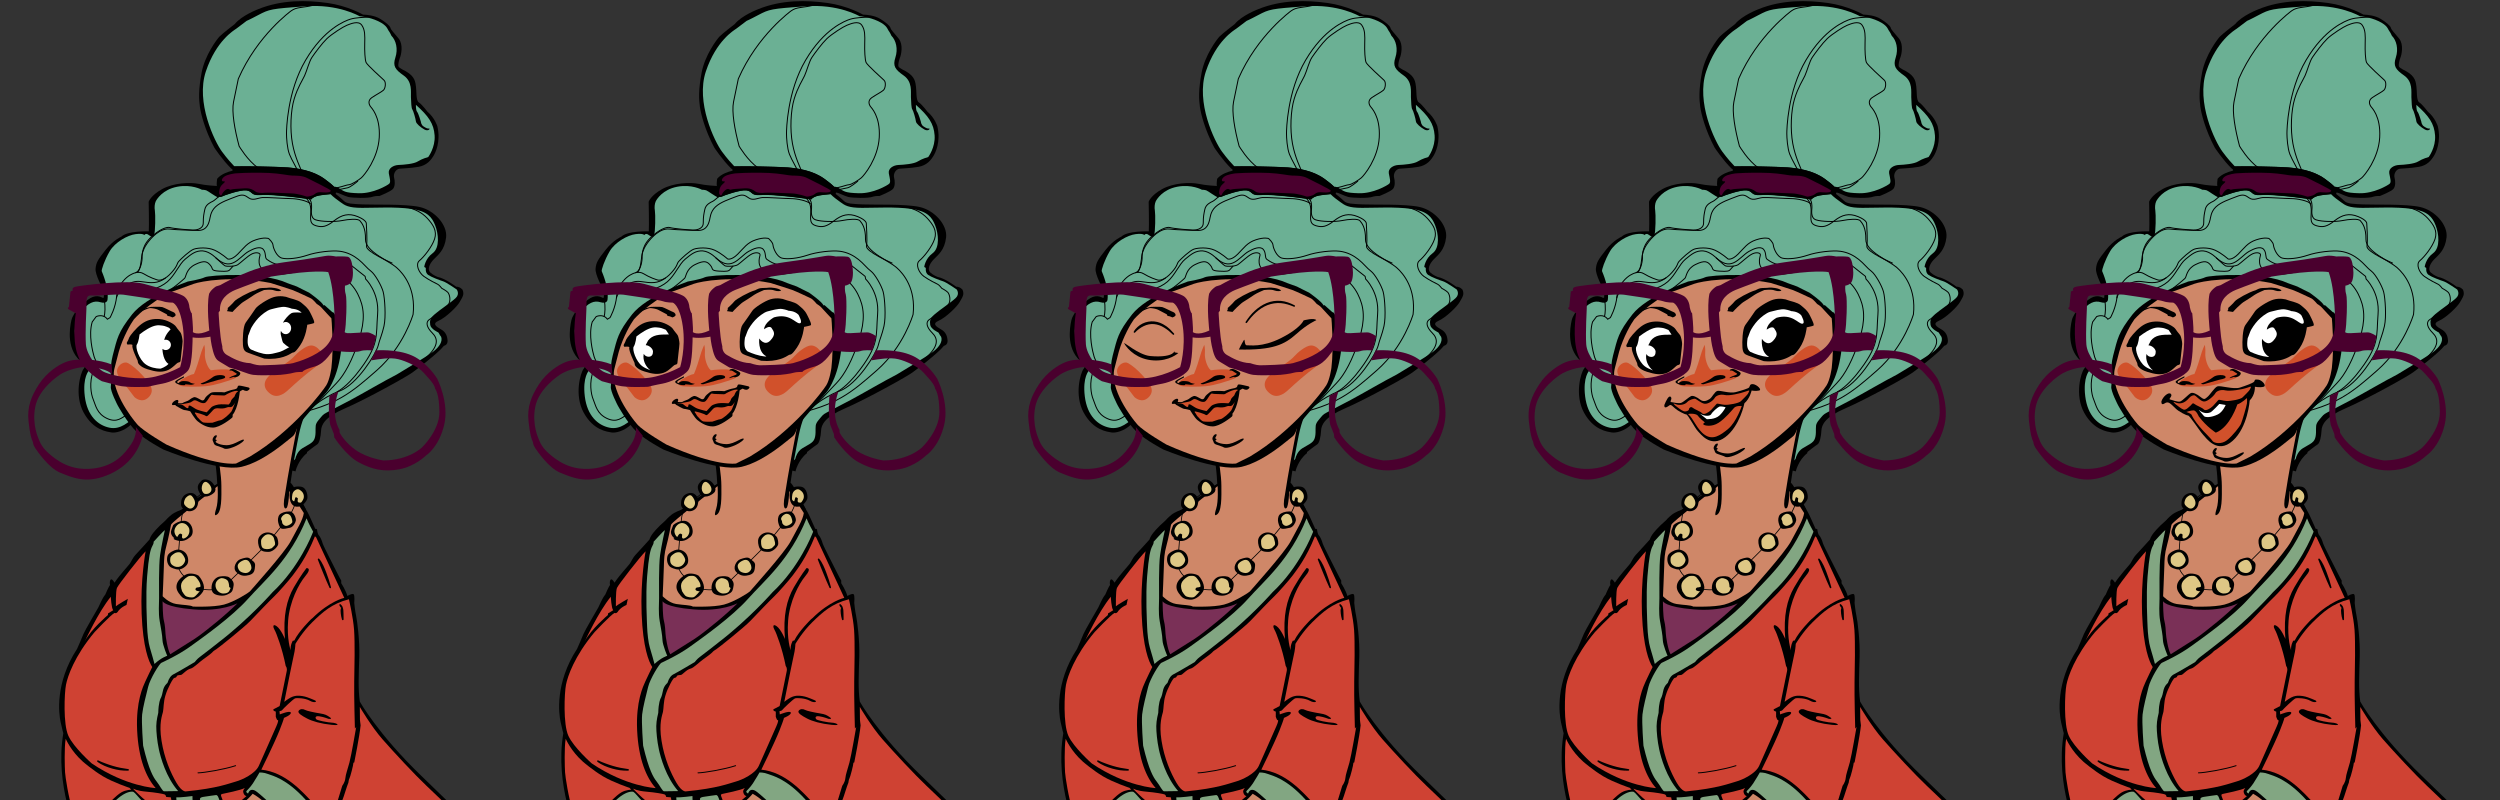 <svg width="2500" height="800" version="1.2" viewBox="0 0 1875 600" xmlns="http://www.w3.org/2000/svg" xmlns:xlink="http://www.w3.org/1999/xlink">
<rect x="0" y="0" width="1875" height="600" fill="#333333" stroke="none"/>
<g stroke-width=".419">
<g transform="matrix(2.389 0 0 2.389 -422.28 -3281.7)">
<use transform="translate(471.01)" width="100%" height="100%" xlink:href="#g3057"/>
<g>
<path d="m689.09 1482.9c0.191-0.496-1.562-0.25-1.562-0.25s-0.375-0.375-0.125-0.75 0.5-1 0.688-1.5 2.062-2.875 3.812-4.188 3.625-1.75 5.812-1.562 4.562 1.562 5.062 2.375 1.25 1.562 1.5 2 0.562 1.938 0.562 2.625-0.625 5.5-0.625 5.875-0.125 0.688-0.688 0.75-1.938 2-3.75 2.562-3.312 0.375-5.938-0.438-3-2.062-3-2.062l-0.125-0.688s-1.938-3.938-1.625-4.75"/>
<path d="m694.17 1489.3c-0.351-0.168-0.695-0.371-1.023-0.617-2-1.5-3.25-5.332-2.668-6.164 0.586-0.836 0.836-3.168 0.836-3.168s2.082-1.668 3.914-2.418c1.836-0.75 2.836-0.332 3.336-0.332s2 0.668 2 0.668l0.957 1.457c-3.195 0-5.117 0.059-6.625 2 0.137-0.035-0.773 1.375-0.625 1.375 0.965 0 2.25 1.051 2.25 2 0 0.945-0.41 1.621-1.375 1.621-0.672 0-1.25-0.375-1.543-0.918-0.047 0.281-0.082 0.566-0.082 0.859 0 1.652 0.809 3.16 2.141 4.312z" fill="#fff"/>
<path d="m725.59 1485.3c-1.195-0.414-1.688-0.875-1.812-2.562s0-5.812 0.875-7 2.5-3.5 3.062-4.375 3.812-3.062 5.75-3.625 4-0.125 4.438 0.125 3.125 0.688 4.188 1.625 2 1.5 2.812 3.125 1.562 3.125 1.125 3.312-2.062 0.5-2.062 0.5-0.312 3.688-2.25 6.5-1.938 1.938-2.625 2.375-3.438 2.25-8.625 1.75c0 0-3.25-1.188-4.875-1.75"/>
<path d="m732.01 1485.6c0.496 0.273-1.172 0.016-1.801-0.117-2.062-0.438-4-1.375-4-1.375-0.875-0.75-1.188-1.75-0.812-4.312 0 0 0.312-0.625 0.688-1.75s1.625-2.812 2.5-3.75 2.688-2.438 3.938-2.75 3.375-0.938 4.562-0.75 2.062 0.562 2.062 0.562 1.875 0 3.062 1.25c0 0 1.562 2.688 0.312 2.688s-3.125-3.25-8-1.875c0 0-3 1.625-3.125 3.75 0 0 1.75-1.375 2.375-0.375s1.5 1.875-0.375 3.875-3.5-0.625-3.5-0.625-0.527 4.113 2.113 5.555" fill="#fff"/>
<path d="m716.65 1515.6c-0.938-0.375-1.188-0.688-0.75-0.875s-0.312-0.562-0.312-0.562 0.375-0.625 0.438-0.812 0.125-0.625-0.438-0.375-1.062 1.25-0.75 1.75 0.188 1.125 1.062 1.438 2.125 0.688 2.375 0.875 0.938 0.25 2-0.062 2.688-1 3.75-1.875 0.562-1.125-0.875-0.375-2.688 1.312-4.062 1.312-2.438-0.438-2.438-0.438"/>
<path d="m702.65 1501.9c0.781 0.727 3 1.875 3.5 1.875s2.75 4.375 3.625 5.25 4 5.375 8.625 1.875 6-10.625 6-10.625c1.75-1.5 2.25-4 2.25-4s1.375 0.25 2.375 0-0.75-1.875-1.875-2-1 0.625-1.25 1-2.375 1-4.25 1.5-4.875-0.625-5.75-0.375-1.625 2-2.375 2.5-1.875 1.125-3 0.25-2.25-1.375-2.875-1.125-2.375 1.875-3.125 2.125-2.5-0.125-3.125-0.25 0.5-1-0.125-1.625-1.5 1.25-2 2.5c0 0-0.25 1.25 0.875 0.625s0.75-1.125 2.5 0.5"/>
<path d="m702.82 1501.1c0.582 0.414 1.75 1.414 2.5 1.664s1.664-0.164 1.664-0.582 0.586-1 1.168-0.5 2.5 1.168 3 1.75 2-0.25 2.832-1.082c0.836-0.836 1.5-1.75 1.75-1.918s1.336 0.25 2.5 0.332c1.168 0.086 4.5-0.5 5.086-1.164 0.582-0.668 2-1.836 2.332-2.586s0.668-1-0.918-0.414c-1.582 0.582-5.082 1.414-6.5 1.082-1.414-0.332-2.75 0.168-3.164 0.918-0.418 0.75-1.918 1.914-3.086 1.832-1.164-0.082-2.664-1.582-3.164-1.582s-1.75 0.332-2.418 1.082-2.332 1.168-3.668 0.582c-1.332-0.582 0.086 0.586 0.086 0.586" fill="#d1512b"/>
<path d="m710.57 1503.6c-0.512-0.32 2 1.664 2 1.664s2.582 0.168 4-1.164c1.414-1.336 1.914-2.586 1.914-2.586s-1.414-0.414-2-0.164c-0.582 0.25-2.164 1.664-2.5 2.332-0.332 0.668-2.082 0.75-3.414-0.082" fill="#fff"/>
<path d="m706.82 1503.8c-0.48-0.348 2.414-0.418 2.914 0.332s2.25 2.168 2.25 2.168-0.75 0.332-0.414 0.664c0.332 0.336 2.582 0.836 4.75-0.582 2.164-1.418 4.164-3.918 4.832-4.668s2.418-0.582 2.418-0.582-1.668 5-4.25 7.168c-2.586 2.164-4.836 3.582-7.336 1.914-2.5-1.664-3.664-5.332-5.164-6.414" fill="#d1512b"/>
</g>
</g>
<g transform="matrix(2.389 0 0 2.389 -422.28 -3281.7)">
<use transform="translate(628.02)" width="100%" height="100%" xlink:href="#g3057"/>
<g>
<path d="m846.09 1482.9c0.191-0.496-1.562-0.25-1.562-0.25s-0.375-0.375-0.125-0.75 0.5-1 0.688-1.5 2.062-2.875 3.812-4.188 3.625-1.75 5.812-1.562 4.562 1.562 5.062 2.375 1.25 1.562 1.5 2 0.562 1.938 0.562 2.625-0.625 5.5-0.625 5.875-0.125 0.688-0.688 0.75-1.938 2-3.75 2.562-3.312 0.375-5.938-0.438-3-2.062-3-2.062l-0.125-0.688s-1.938-3.938-1.625-4.75"/>
<path d="m851.18 1489.3c-0.351-0.168-0.695-0.371-1.023-0.617-2-1.5-3.25-5.332-2.668-6.164 0.586-0.836 0.836-3.168 0.836-3.168s2.082-1.668 3.914-2.418c1.836-0.75 2.836-0.332 3.336-0.332s2 0.668 2 0.668l0.957 1.457c-3.195 0-5.117 0.059-6.625 2 0.137-0.035-0.773 1.375-0.625 1.375 0.965 0 2.25 1.051 2.25 2 0 0.945-0.41 1.621-1.375 1.621-0.672 0-1.25-0.375-1.543-0.918-0.047 0.281-0.082 0.566-0.082 0.859 0 1.652 0.809 3.16 2.141 4.312z" fill="#fff"/>
<path d="m882.59 1485.3c-1.195-0.414-1.688-0.875-1.812-2.562s0-5.812 0.875-7 2.5-3.5 3.062-4.375 3.812-3.062 5.75-3.625 4-0.125 4.438 0.125 3.125 0.688 4.188 1.625 2 1.5 2.812 3.125 1.562 3.125 1.125 3.312-2.062 0.5-2.062 0.5-0.312 3.688-2.25 6.5-1.938 1.938-2.625 2.375-3.438 2.25-8.625 1.75c0 0-3.25-1.188-4.875-1.75"/>
<path d="m889.02 1485.6c0.496 0.273-1.172 0.016-1.801-0.117-2.062-0.438-4-1.375-4-1.375-0.875-0.75-1.188-1.75-0.812-4.312 0 0 0.312-0.625 0.688-1.75s1.625-2.812 2.5-3.75 2.688-2.438 3.938-2.75 3.375-0.938 4.562-0.75 2.062 0.562 2.062 0.562 1.875 0 3.062 1.25c0 0 1.562 2.688 0.312 2.688s-3.125-3.25-8-1.875c0 0-3 1.625-3.125 3.75 0 0 1.75-1.375 2.375-0.375s1.5 1.875-0.375 3.875-3.5-0.625-3.5-0.625-0.527 4.113 2.113 5.555" fill="#fff"/>
<path d="m859.86 1502c0.856 0.832 3.27 2.121 3.801 2.105 0.535-0.012 3.754 5.027 4.719 6.035 0.961 1.008 4.457 6.234 9.273 1.949s5.375-12.691 5.375-12.691c1.816-1.828 1.625-4.309 1.625-4.309s1.691 0.328 2.75 0-0.543-2.137-1.75-2.25-0.941 0.144-1.195 0.598c-0.254 0.453-2.5 1.258-4.488 1.906-1.984 0.648-6.141-0.703-7.066-0.379s-2.344 2.688-3.129 3.305c-0.781 0.613-0.906 1.062-2.137 0.062-1.23-1-2.449-1.559-3.109-1.242s-2.473 2.293-3.266 2.609c-0.789 0.32-2.562-0.48-3.234-0.609s0.938-1.031 0.25-1.75c-0.691-0.719-2.465 0.793-2.957 2.289 0 0-0.223 1.484 0.957 0.711s1.656-0.207 3.582 1.66"/>
<path d="m873.28 1517c-0.938-0.375-1.188-0.688-0.75-0.875s-0.312-0.562-0.312-0.562 0.375-0.625 0.438-0.812 0.125-0.625-0.438-0.375-1.062 1.25-0.75 1.75 0.188 1.125 1.062 1.438 2.125 0.688 2.375 0.875 0.938 0.25 2-0.062 2.688-1 3.75-1.875 0.562-1.125-0.875-0.375-2.688 1.312-4.062 1.312-2.438-0.438-2.438-0.438"/>
<path d="m859.78 1500.6c0.582 0.418 1.75 1.418 2.5 1.668s1.75-0.918 2.207-1.293c0.324-0.266 0.586-1 1.168-0.5s2.5 1.168 3 1.75 2-0.25 2.832-1.082c0.836-0.836 1.5-1.75 1.75-1.918s1.336 0.25 2.5 0.332c1.168 0.086 4.5-0.5 5.086-1.164 0.582-0.668 2-1.836 2.332-2.586s0.668-1-0.918-0.414c-1.582 0.582-5.414 1.164-6.832 0.832s-2.75 0.168-3.168 0.918c-0.414 0.75-2.414 2.664-3.582 2.582s-2.543-1.957-3.043-1.957-1.059 0.191-1.707 0.957c-1.375 1.625-2.875 1.875-4.207 1.293-1.336-0.586 0.082 0.582 0.082 0.582" fill="#d1512b"/>
<path d="m863.15 1503s1.465 0.516 1.625 0.875c1.5 3.375 6 7.25 6.5 8.125s2.875 1.25 4.625-0.125 4-4.25 4.375-5.125c0.441-1.035 1.75-5.5 1.875-6.375s0-1.75 0-1.75-1.5 1.5-3 2c0 0-2.25 7.125-6.75 8.875 0 0-2.832-1.75-5.375-5.125 0 0-0.75-1.875-1.625-1.875s-2.25 0.5-2.25 0.5" fill="#d1512b"/>
<path d="m867.15 1502.4c-0.465-0.422 1.188 1.562 1.562 1.938s2.125 0.5 4.312-0.562c1.578-0.766 2.457-2.957 2.457-2.957l-2-0.336s-2.207 2.418-2.832 2.668-2.125 0.5-3.5-0.75" fill="#fff"/>
</g>
</g>
<g transform="matrix(2.389 0 0 2.389 -422.28 -3281.7)">
<g id="g3057" stroke-width=".419">
<path d="m212.72 1556.6c1.5-2.336 4.336-5.336 4.75-5.918 0.418-0.582 1.086-2.082 1.836-2.832s4.414-4.836 4.414-4.836 0-0.332 0.668-1.414c0.668-1.086 6.5-7.918 12.582-8.75 6.086-0.836 26.25-2.75 28.5-2.668s5.586-0.418 5.836 0.5 1.664 3.25 2 3.75c0.332 0.5 2.414 5.25 2.414 5.25s0.586 0 0.586 0.25 0.164 1.418 0.582 1.832c0.418 0.418 0.918 1.586 1.168 2.5 0.25 0.918 3.832 7.75 4.332 8.836 0.5 1.082 1.5 2.832 1.5 2.832v0.832s1.418 2.168 1.918 4c0 0 1.414-0.832 1.914-0.582s0.25 2.75 0.25 2.75 0.25 2.582 0.586 4.082c0.332 1.5 1.164 7.75 1 12.918-0.168 5.168-0.418 9.918 0.164 14 0 0 5.586 10.082 19.336 23.332s18.164 17.668 22.75 24l2 3.086-0.25 0.832-1.086 0.332s-4.332 7.25-7.914 11.586c-3.586 4.332-10 10.664-10.918 11.914s-9.418 7.5-14.082 9.586c-4.668 2.082-16.5 4.332-21.25 2.5-4.75-1.836-11.918-8-15.586-12.586-3.664-4.582-10.914-16.414-11.664-18.832 0 0-9.293 5.043-17.586 4.25l-1.082 3.418s-0.418 1.914-1.75 4.164-1.668 3-1.668 3l0.668-0.25s-2.918 4.918-3.918 6.336c-1 1.414-6.332 7.082-8 8.25-1.664 1.164-3.414 3.75-6.414 4s-3.668 1.832-3.668 1.832-2.457-0.957-3.938-1.438-0.895-0.894-0.895-0.894-3.5-1.586-4.5-2.336-5.668-4.582-13.836-15.914c0 0-1.082-0.75 0.086-1.086l1.332-0.332s5.5-3.918 9.5-11.582c4-7.668 5.582-15.668 5.582-15.668s-7.082-15.332-4.332-31.582c0 0-0.25-0.75-0.832-3.418-0.586-2.668-1.836-12.332 5.164-23.082 0 0 1.668-3.75 2-4.668 0.336-0.918 4.25-7.582 4.668-8.332s1.168-2.836 2.168-4c0 0 1.082-2.586 1.5-3 0 0-0.25-1.086 0.164-1.668 0.418-0.582 1.25 0.918 1.25 0.918"/>
<path d="m253.64 1522.3c5.375-1.375 14.25-1.375 15.875-0.625 0 0 0.75-3.5 3.625-5.75v-0.332s2.457-1.961 3.168-2.375c0.707-0.418 1.164-2.461 1.25-4.336 0.082-1.875 1.164-4.289 7.5-7 6.332-2.707 20.125-10.332 21.375-11.414 0 0 7.789-5.75 9.707-8.25 0 0 1.25-0.168 1.125-1.711-0.125-1.539-0.668-2.664-2.082-3.457-1.418-0.793-2.875-1.75-0.75-2.668 2.125-0.914 5.707-4.25 6.625-5.875 0.914-1.625 1.539-2.332 0.914-3.875 0 0-0.789-1-2-0.957 0 0-3.457-2.625-5.875-3.082 0 0-1.25-0.461-2.25-1.375-1-0.918-0.289-2.711 1.086-4.125 1.375-1.418 3.414-2.875 3.875-6.875 0.457-4-3.711-8.5-8.211-9.543s-14.914-0.668-18-0.832c-3.082-0.168-4.957-0.168-5.875-1.086-0.914-0.914-2.5-2.125-2.5-2.125s-0.25-0.5 0.211-0.5c0.457 0 2.539 1.086 3.664 1.375 1.125 0.293 6.293 0.543 7.875-0.125 0 0 0.875-0.25 1.875-0.164 0 0 3.668-1.418 4.336-2.293 0.664-0.875 0.582-2.457 0.289-3.543-0.289-1.082 0.5-2.625 1.75-2.75s3.211-0.125 5.918-0.582 3.957-2.25 4.625-3.293c0.668-1.039 2.457-4.582 1.293-9.457 0 0-0.793-2.625-3.086-4.543 0 0-1.832-2.414-2.75-2.957-0.914-0.543-0.664-3.75-0.875-4.957-0.207-1.211-0.125-3.086-3.25-4.836 0 0-1.957-0.914-2.207-1.414s0.125-2.086 0.457-2.875c0.336-0.793 1.086-4.043-0.414-5.918s-2.461-2.75-2.586-3.375-1.625-1.875-3.289-2.875c-1.668-1-3.961-1.25-5.336-1.293 0 0-4.789-2.789-11.207-3.664s-14.25-1.086-21.793 2c0 0-5.125 1.957-7.25 4.625 0 0-3.914 3-4.789 3.914-0.875 0.918-4.586 5.875-5.625 11.336-1.043 5.457-0.836 8.582-0.543 10.707s1.543 7.25 4.543 12.875c0 0 2.582 3.875 5.25 6.5 0 0 1.039 0.582 0.125 0.793-0.918 0.207-3.293 0.957-4.5 2.457 0 0-0.25 1.707-0.086 2.25 0 0-3.25-0.125-5.789-0.668-2.543-0.539-7.836-0.332-11.418 1.668s-4.207 3.957-4.207 3.957 0.164 7.336 0.039 9.293c0 0-6.664-0.25-8.625 1.668 0 0-2.5 1.039-4.914 4.125-2.418 3.082-2.961 3.914-3.168 5.875-0.207 1.957 2.293 6.25 2.5 7.039 0.207 0.793 0.082 2.125 0.082 2.125l-0.375 0.043s-1.664-1.207-3.832 0.082c-2.168 1.293-5.375 4.418-5.957 6.918-0.586 2.5-1.75 9.707 3.664 13.5 0 0 1.125 0.625 0.168 1.793-0.957 1.164-3.043 8.207 0.043 13.789 3.082 5.586 7.414 5.918 8.625 6.168 1.207 0.25 4.125-0.332 6.414-2.668 2.293-2.332 6.961-6.914 13-4.707 6.043 2.207 15.586 5.418 17.293 10.168s5.332 7.125 5.332 7.125z"/>
<path d="m250.34 1425.9c3.387-0.137 13.871 0.09 16.676 0.312 3.125 0.25 7.875 0.918 11.543 3.543 1.676 1.203 2.594 2.008 3.094 2.531 0.371-0.016 0.805 0.082 1.301 0.363 1.875 1.062 1.875 1.562 6.438 1.688s8.875-2.438 9.5-2.938 0.25-1.625-0.062-3.25 1.438-2.625 3.062-2.688 4.812-0.312 6.062-1.125 3.25-1.375 3.25-1.375 2.25-3 2-6.75-1.938-6.125-5.875-9.625c0 0-0.062 1.688 0.375 2.188s1.188 3.125 1.188 3.125 0.062 1 0.875 1.5 1.188 0.688 1.688 0.625-0.188 1-1.438 0.312-2.625-1.875-2.688-2.562-0.812-3.375-1.125-3.75-0.375-2.25-0.438-3.875 0.5-4.812-2.25-6.75-3.5-3-2.625-5.688 0.188-5.375-1.25-6.812c0 0-0.5-1.125-0.875-1.562s-0.375-1.625-3.25-3-5.875-1.562-5.875-1.562-6.562-3.938-17.188-3.125-11.062 0.875-14.625 2.75c0 0-3.188 1.688-3.625 1.812 0 0-2.688 2.062-3.312 2.5s-6.25 3.688-9.5 13.375 2.75 22.062 5.062 25.188c1.641 2.219 2.988 3.699 3.887 4.625" fill="#6bb094"/>
<path d="m313.26 1472.3c1.5-1.312 5.188-3.75 6.562-5.062s0.312-2.688 0.312-2.688-3.25-2.25-4.25-2.562-3.688-1.312-4.688-2-0.75-2.188-0.75-2.188l-0.5-0.312s0.25-2.562 2.625-4.312 1.812-6.188 0.812-8.75-2.438-4.5-7.562-5.188-10.938-0.312-15.375-0.312-5.438-0.812-6.75-1.75c-0.949-0.676-2.406-1.738-3.148-2.539-0.305 0.043-0.695 0.066-1.164 0.121-1.082 0.125-3.918 0.211-4.918 1.543 0 0-5.789-0.832-7.914-1s-5.211-0.582-8.168-0.375-2.293-1.207-4.25-1.457-7.207 1.625-7.707 1.914c-0.23 0.137-0.523 0.156-0.797 0.109-0.098 0.117-0.234 0.176-0.434 0.121-0.875-0.25-3.125-2-3.688-2.188s-1.375-0.188-1.375-0.188-3.188-1.812-7.75-0.938-6.438 3.938-6.75 4.625-0.438 1.875-0.25 2.875 0.188 6.875-0.312 7.875-1.688-0.5-2.25-0.562-0.75 0.375-0.75 0.375-0.25-0.625-2.75-0.312-6.438 2.5-8.125 5.375-2.625 5.875-2.5 6.25 2.312 5.125 1.812 9c0 0-0.125 1.375-2.188 0.75s-3.812 0.125-6.375 3.125-1.625 9.125-0.938 10.75 2.188 3.438 3.5 4.188 1 2.125 0.188 3.375c0 0-2.062 2-1.312 8.125s4.125 9.062 7.688 9.812 6-1.75 8.688-3.875 5.812-4.438 11.188-2.938 11.562 4.812 14.062 6.188 3.625 3.062 4.062 4.312 2.25 4.688 3.875 5.625 1.938 1.875 1.938 1.875l1.062-0.188c2.938-0.562 8.938-0.938 10.875-0.5s2.688-0.625 2.688-0.875 0.625-2.188 2.125-3.125 2.062-1.125 2.812-1.688 1.312-1.25 1.375-3.25-0.25-2.5 1-4 1.25-1.625 2.5-2.312 4.312-2.25 7.625-4 10.438-5.938 14.375-7.938c0 0 9.312-5.562 11.375-7.125s3.062-3.312 2.562-4.688c0 0-0.562-0.75-0.875-1.375 0 0-2.375-1.062-2.562-2.375s-0.062-2.062 1.438-3.375" fill="#6bb094"/>
<path d="m275.2 1375.3c-3.5 0.875-5.25 0.5-7 1.75 0 0-10.625 7.625-16.625 21.375 0 0-0.875 4.125-1.5 7.25s0.375 8.75 1.75 13.875c0 0 2.625 4.5 6 6.875" fill="none" stroke="#000" stroke-miterlimit="10" stroke-width=".314"/>
<path d="m292.7 1379c-1.875 0.125-4.312 0.188-5.938 0.688s-8.25 3-14.062 12.875-6 21.875-6 23.062 0.188 4.625 0.938 6.5 2.375 4.438 2.562 5.25" fill="none" stroke="#000" stroke-miterlimit="10" stroke-width=".314"/>
<path d="m281.01 1432.8c1.938 0 4.312-1.062 5.25-1.125s3.125-1.5 3.938-2.188 5.25-6 5.625-12.688-2.562-9.375-2.812-9.75-1-1.75 0.5-2.75 3-1.75 3.625-2.312 0.875-2.5 0.188-3.125-5.25-4.75-5.625-5.562-0.5-3.75-0.438-6.062 0.125-4.188-0.938-5.688-3.562-0.375-4.688 0.062-4.75 2.75-6.25 4.188-3.812 4.562-4.688 5.875-1.625 4.25-2.312 5.75-2.125 3.562-3.25 7.25-1.375 9.625-0.562 14.062 2.562 7.75 3 9" fill="none" stroke="#000" stroke-miterlimit="10" stroke-width=".314"/>
<path d="m282.64 1433.3c0.625-0.125 2.688-0.562 3.312-0.688s2.438-1.438 3.188-2.125" fill="none" stroke="#000" stroke-miterlimit="10" stroke-width=".314"/>
<path d="m305.01 1438.8c1.812 0.562 4.125 1.438 5.938 3.438s3.062 3.938 2.25 6.438-3.375 5.688-4.75 6.812-0.188 3.812 1.375 4.938 3.938 2.312 4.375 2.5 1.25 1.25 1.25 1.25 1.312 0.688 1.875 1.25 1.188 2.75 0 4.188-5 3.75-5.938 4.5-0.75 2.25 1.062 4.062 2.188 4.062-2.062 7.938" fill="none" stroke="#000" stroke-miterlimit="10" stroke-width=".314"/>
<path d="m273.51 1435.8c1.188 0.75 1.062 2.438 1.062 3.125s-0.5 3.125 1.25 3.75 6.062 0.688 8.25 0.25 5.062-0.688 5.688 0.062 1.812 2.125 1.75 5.875 7.312 6.688 9.688 8.75 6.125 6.812 5.25 14.75c0 0-2.875 10.062-11.312 17.5s-12.688 10.875-26.125 13.938-6.625 14.875-6.625 14.875" fill="none" stroke="#000" stroke-miterlimit="10" stroke-width=".314"/>
<path d="m272.82 1435.8c0.812 0.812 1.625 1.938 1.5 4.5s-0.25 3.688 1.688 4.25 3.25 0.312 5.625-1.562 4.562-2.5 7.438-1.312 2.688 2.188 2.688 2.188 0.375 5.312 0.062 7.062 8.125 5.375 8.125 5.375" fill="none" stroke="#000" stroke-miterlimit="10" stroke-width=".314"/>
<path d="m274.26 1437.7c-0.875-1-4.312-1.688-6.25-1.688s-7.562-0.438-8.938-0.312-2.875 1.062-4.188 0.125-1.938-1.25-4-0.438-4.875 1.688-6.5 3.25-1.625 3.438-1.812 4-0.562 3.5-3.75 3.375-6.062-0.125-8.938-0.438-5.75 2.75-7.062 4.688-1.438 3.25-1.562 3.875-0.312 4.125-1.312 5" fill="none" stroke="#000" stroke-miterlimit="10" stroke-width=".314"/>
<path d="m245.51 1435.3c-0.812 0.688-1.5 1.375-2.062 1.625s-2.062 0.938-2.375 2.438-0.5 2.188-0.5 4.312-2.688 2.25-3.312 2.25-6.25-0.5-7.125-0.812-3.312 0.438-6.25 3.312-2.5 6.25-2.5 6.25-0.125 3.938-2.125 4.625" fill="none" stroke="#000" stroke-miterlimit="10" stroke-width=".314"/>
<path d="m273.22 1502.8s4.417-4.249 10.085-6.335c5.664-2.082 11.582-11.914 12.164-14.25 0.586-2.332 1.168-3.25 1.836-6.164 0.664-2.918 0.25-8.836-0.25-10.75-0.5-1.918-2.586-5.586-3.836-6.5-1.25-0.918-2.332-2.418-3.914-3.668-1.586-1.25-3.418-2.25-5.836-2.582-2.414-0.336-7.414 0.25-10.249 1.25-3.001 1-6.251 1.332-7.915 0.914-1.668-0.414-2.75-3.082-2.836-4.082-0.082-1-1.414-2.082-1.414-2.082s-1.254-0.5-4.004 0.414c-2.75 0.918-3.664 2.5-5.664 4.5s-3.168 1.5-3.168 1.5-1.918-1.75-4.082-2.75c-2.168-1-5.25-0.75-6.5-0.332s-4.086 3.082-4.75 3.832c-0.668 0.75-0.25 1.25-2.25 3.5s-3.418 2.418-4 2.418c-0.586 0-3.168-1-4.75-2-1.586-1-3.336-0.168-4.336 0.418-1 0.582-3.832 2.832-4.164 6.582-0.336 3.75-2.086 6.75-2.086 6.75l-0.832 0.5c-1.332-1.832-3.5-0.832-3.5-0.832l-1.25 1.664c-1.25 4.086 0.168 9.5 0.582 10.918 0.418 1.418 1.086 1-0.25 4.5-1.332 3.5-0.75 7.25 0 9s1.086 4.418 4.336 5.918 4.664-0.418 6.414-1.25c0 0 2.086-2.586 5.918-4.086s6.832-1.832 7 1.336" fill="none" stroke="#000" stroke-miterlimit="10" stroke-width=".314"/>
<path d="m209.55 1468.1c0.251 1.501 0.251 4.251-0.167 5.001" fill="none" stroke="#000" stroke-miterlimit="10" stroke-width=".314"/>
<path d="m213.3 1467.3c0.501-2.585 4.165-5.749 7.583-5.249s5.332 0.75 7.918-1.168" fill="none" stroke="#000" stroke-miterlimit="10" stroke-width=".314"/>
<path d="m215.89 1463.7c1.418-0.665 3.75-0.251 5.25 0.749s5.75-0.25 8.168-2.332c2.414-2.082 3.664-5.5 5.582-7.082 1.918-1.586 3.332-2.75 5.582-2.586 2.25 0.168 4.418 2.5 4.418 2.5s2 1.918 2.5 2.168 3.082 0.25 4-0.332c0.918-0.586 3.082-2.75 4.5-3.418s2.668-0.25 2.5 0.418c-0.168 0.664-1.25 4.082 2.082 5.082 3.336 1 2.5 1.168 5.336 0.832 2.832-0.332 10.582-2.164 13.832-1.414s7.332 3.582 9.418 7.664c2.082 4.086 2.414 8.086 0.414 14.336s-4.5 11-7.082 13.664c-2.582 2.668-6.082 6.586-7.918 7.75" fill="none" stroke="#000" stroke-miterlimit="10" stroke-width=".314"/>
<path d="m249.97 1457.2s-0.584 0.585-1.002 1.085c-0.414 0.5-0.832 0.664-3.5 0.5-2.664-0.168-1.664-0.668-2.664-1.836-1-1.164-1.836-1.664-4.75-0.25-2.918 1.418-2.836 3.836-3.336 4.336s-4 3.5-7.082 5.5c0 0-8.582 6-8.918 9.5-0.332 3.5 1 8.5 10.668 10.164 9.668 1.668 15.832 6.668 15.332 12.836-0.5 6.164-0.664 8.164-0.664 8.164" fill="none" stroke="#000" stroke-miterlimit="10" stroke-width=".314"/>
<path d="m244.47 1454.6c2.248 1.915 3.748 2.333 5.498 1.583s3.336-2.75 4.836-3.582c1.5-0.836 3.582-1.75 4.582-0.668s0.418 2.667 1.168 3.168c0.75 0.5 3.332 2.664 8.082 1.664s15.75-2.165 18.75 0.5l4 3.168 0.168 0.832s4.332 4.168 3.75 11.086c-0.586 6.914 0.75 9.582-6.75 18.914 0 0-3.086 3.918-6.086 5.5" fill="none" stroke="#000" stroke-miterlimit="10" stroke-width=".314"/>
<path d="m249.47 1426c1.75-0.25 14.418 0 17.543 0.25s7.875 0.918 11.543 3.543c3.664 2.625 3.707 3.375 3.707 3.375s-1.082 0.539-1.082 1c0 0.457-0.711 0.414-1.793 0.539s-3.918 0.211-4.918 1.543c0 0-5.789-0.832-7.914-1s-5.211-0.582-8.168-0.375-2.293-1.207-4.25-1.457-7.207 1.625-7.707 1.914c-0.5 0.293-1.293 0.086-1.543-0.289s0.375-1.961 0.375-2.875c0-0.918-0.168-2.293 0.957-2.918s3.793-1.293 4.293-1.793-1.043-1.457-1.043-1.457"/>
<path d="m250.64 1428.1c3.543-0.25 7.418-0.25 10.625-0.125s6.332 0.832 7.332 0.832 3.086-0.043 4.586 0.75 7.332 3.582 7.414 3.957c0.086 0.375-0.664 0.586-1.5 0.586-0.832 0-1.375-0.086-1.832-0.086s-1.082 0.043-1.707 0.586c-0.625 0.539-2.293 0.875-2.543 0.789-0.25-0.082-2.582-0.914-4.582-1-2-0.082-7.75-0.332-8.543-0.207s-2.293 0.125-3-0.418c-0.707-0.539-1.582-1.082-3.418-0.957-1.832 0.125-3.625 0.168-4.164 0.375-0.543 0.207-0.543-0.332-1.211-0.168-0.664 0.168-1.5 1.211-1.707 1.75-0.207 0.543-0.832 0.043-0.832-0.5 0-0.539 0.039-1.875 1.082-2.75s0.75-0.957 0.207-0.914c-0.539 0.039-0.707-0.625 0.25-1.418 0.961-0.793 3.543-1.082 3.543-1.082" fill="#4a002e"/>
<path d="m243.22 1514.8c1.25 2.582 1.5 7.5 1.586 8.25l0.164 2.5s-10.5 7.582-11.332 8.164c0 0-2.082 0.75-3.082 1.586-1 0.832-1.918 1.664-1.836 2.25 0.086 0.582 0.668 1.75 0.086 4.25-0.586 2.5-1.336 5.664-1.336 6.664s-0.164 11.418-0.164 12.5c0 1.086 1.664 1.75 3.332 2.336 1.668 0.582 4 1.164 4.918 1.164 0.914 0 5.5 0.418 7.582 0.168s9.582-1.918 10.332-2.5 6.418-6.082 10.25-11.332c3.836-5.25 8-10.5 9.086-17.168 0 0-3.668-7.5-4.836-8.418 0 0 1-6.914 1.586-9.75 0.582-2.832 1.25-7.664 2.75-11.082s-5.836 0.332-7.836 2.168c-2 1.832-12.332 7.664-19.082 8.25z"/>
<path d="m244.95 1516.1c0.5 1.625 1.312 7 1.312 10.125s0.25 8.688-1.812 9.188c0 0-0.562 0.25 0.188-2.062s0.438-7.062 0.438-7.062-7.062 5.625-8.875 7.125-5.625 4.5-5.75 5-0.75 4.125-1.438 6.562-0.75 4.25-0.812 6.688-0.375 9.188-0.375 9.188 1.875 2.062 4.25 2.438 4.438 0.312 5.25 0.812c0 0 6.438 0.25 9.75-0.625s7.875-3.812 8.125-4.125 10.938-12.188 12.812-15.75 3.875-6.75 4.125-8.875c0 0-4.062-6.438-4.562-6.875 0 0-0.188 4.75-0.875 5.312s-1-0.688-0.75-2.562 1.875-11.438 2.375-14 2-10.312 1.938-10.625 0.375-1.438-2.875 0.562-5 4.188-11.812 6.75-10.625 2.812-10.625 2.812" fill="#cf8768"/>
<path d="m245.89 1525.6c-3.125 1-4.25 1.812-7.625 4.438s-4 3.812-4.375 5.5-1.188 13.062-1.188 13.062-0.375 1.625-0.188 2.125 0.188 2.438 2.812 4.562 3.438 3.25 3.438 3.25 3.125 0.438 5.062 0.25 4.062-1.812 5.25-2.875 3.5-3.438 3.5-3.438l7.75-7.75 5.688-6.938s0.688-0.75 1.312-1.688 2.875-4.812 2.25-6.438-1.188-3.438-2.375-4.062" fill="none" stroke="#000" stroke-miterlimit="10" stroke-width=".251"/>
<path d="m244.01 1528.3c-0.816 0.852-3.375 2.332-4.625 0.082s0-3.039 0.582-3.75c0.586-0.707 1.961-0.5 2.836 0.043s2.289 2.5 1.207 3.625"/>
<path d="m233.59 1532c0-1.07 0.125-1.668 0.668-2.418s1.707-1.289 2.793-1.125c1.082 0.168 2.125 1.5 1.957 2.793s-0.543 2.168-1.625 2.668-2.082 0.164-2.625-0.168-1.168-0.832-1.168-1.75"/>
<path d="m231.14 1538.5c0.543-0.5 1.832-1.289 3.293-1.332 1.457-0.043 2.289 1.25 2.539 1.875s0.668 2.293-0.5 3.25c-1.164 0.957-2.375 1.543-4.125 1.043s-0.832-0.711-0.832-0.711-1.543-1.039-0.957-2.582z"/>
<path d="m230.14 1551.6c-1.082-1-1.082-2.582-0.75-3.5 0.332-0.914 2.043-1.75 2.918-1.875s2.164 0.293 2.875 1.25c0.707 0.961 0.914 2.625 0.289 3.461-0.625 0.832-1.957 1.789-3.375 1.457-1.414-0.332-1.957-0.793-1.957-0.793"/>
<path d="m232.26 1557.1c0.293-1.141 1.457-2.375 2.918-3.082 1.457-0.711 3.582 0.082 3.914 0.375 0.336 0.289 2.586 3.164 1.336 5.082s-3 2.457-3.625 2.457-2.25 0.043-3.25-1.164c-1-1.211-1.668-2.211-1.293-3.668"/>
<path d="m245.05 1560.5c-1.555-0.363-2.043-1.293-1.836-2.918 0.211-1.625 1.418-2.75 2.5-2.914 1.086-0.168 2.461-0.211 3.086 0.332s1.5 1.25 1.289 2.543c-0.207 1.289-0.332 1.914-1.25 2.414-0.914 0.5-1.832 1-3.789 0.543"/>
<path d="m255.01 1554.2c-1.301 0.348-2.582 0.457-4-0.875-1.418-1.336-0.043-3.668 1.168-4.086 1.207-0.414 2.414-0.832 3.082-0.164 0.668 0.664 1.707 0.957 1.582 2.207s-0.125 2.457-1.832 2.918"/>
<path d="m260.26 1546.9c-1.43-0.082-2-0.75-2.293-1.875-0.289-1.125-0.332-2.168 0.336-3 0.664-0.836 1.875-1.418 3.207-1.125 1.332 0.289 2.082 1.164 2.25 1.539s0.582 1.793 0.207 2.461c-0.375 0.664-0.957 1.289-1.75 1.707-0.789 0.418-1.207 0.332-1.957 0.293"/>
<path d="m264.09 1537.6c-0.164-0.668-0.082-1.75 0.418-2.336 0.5-0.582 1.75-1.039 3.125-1.039s2.125 2.125 2 2.875-0.875 2.039-1.832 2.25c-0.961 0.207-2.043 0.5-2.711 0.25-0.664-0.25-1-2-1-2"/>
<path d="m267.89 1530.9c-0.332-1.082-0.332-2.543 0.082-3.293 0.418-0.75 1.125-1.375 3.168-1.164 2.043 0.207 2.293 3.164 2.082 3.832-0.207 0.668-1.289 2.293-2.789 2.457-1.5 0.168-2.211-0.75-2.543-1.832"/>
<path d="m242.55 1525.8c-0.543-0.664-1.086-1.039-1.625-0.75-0.543 0.293-0.836 1.125-0.836 1.961 0 0.832 0.5 1.625 1 1.707s1.418 0.082 1.918-0.832c0.5-0.918-0.457-2.086-0.457-2.086" fill="#dec785"/>
<path d="m235.05 1530c0.625-0.668 1.375-1.168 1.914-0.625 0.543 0.543 1.168 1.582 1 2.543-0.164 0.957-1.164 1.832-2.164 1.207s-1.375-1.168-1.25-1.875 0.5-1.25 0.5-1.25" fill="#dec785"/>
<path d="m232.47 1542.3c-0.5-0.25-1.25-1.457-0.832-2.582s1.375-1.918 2.418-1.832c1.039 0.082 1.789 0.957 2.039 1.582s0.293 2.293-1.164 3.082c-1.461 0.793-0.961-1-0.961-1s-0.539-0.789-1.125 0c-0.582 0.793-0.375 0.75-0.375 0.75" fill="#dec785"/>
<path d="m230.89 1551.1c-0.773-0.594-0.75-1.375-0.668-2.168 0.086-0.793 0.793-1.125 1.211-1.457 0.414-0.336 1.414-0.625 2.039-0.293s1.293 1.457 1.418 2.082-0.5 1.836-1.457 2.211c-0.961 0.375-1.836 0.164-2.543-0.375" fill="#dec785"/>
<path d="m233.93 1559.3c-0.461-1.293-0.461-2.168 0-2.957 0.457-0.793 1.75-1.793 2.289-1.836 0.543-0.039 1.5-0.289 2.211 0.543 0.707 0.832 1.414 1.875 1.25 2.832 0 0-0.586 0.211-1 0.211-0.418 0-0.918 0.75-0.168 1.039 0.75 0.293 1 0.086 1 0.086s-1.293 1.664-1.918 1.914-2.164 0-2.625-0.414c-0.457-0.418-1.039-1.418-1.039-1.418" fill="#dec785"/>
<path d="m246.8 1560c-0.715 0-2.168-0.625-2.375-2.293-0.211-1.664 1.289-2.5 1.875-2.539 0.582-0.043 1.832 0.332 2.125 1.125 0.289 0.789 0.289 1.707 0.289 1.707s0.625 0.125 0.336 0.543c-0.293 0.414-0.211 1.457-2.25 1.457" fill="#dec785"/>
<path d="m253.26 1553.5c-0.773-0.191-1.457-0.418-1.832-1.707-0.375-1.293 1.25-2 1.625-2.168s1.25-0.457 1.914 0.375c0.668 0.832 0.75 1.75 0.711 2.125-0.043 0.375-0.75 1.793-2.418 1.375" fill="#dec785"/>
<path d="m262.01 1545.8c-0.875 0.375-2.125 0.375-2.75-0.086-0.625-0.457-0.582-2.207-0.5-2.539 0.082-0.336 0.832-1.461 1.793-1.711 0.957-0.25 2 0.375 2.207 1.211 0.207 0.832 0.582 1.75 0.207 2.207s-0.957 0.918-0.957 0.918" fill="#dec785"/>
<path d="m265.01 1536.7c-0.082-0.625 0.582-1.332 1.25-1.625 0.668-0.289 1.418 0.043 1.75 0.586 0.332 0.539 0.625 1.707 0.5 2-0.125 0.289-0.875 0.914-1.668 1.082-0.789 0.168-1.5-0.582-1.5-1.043 0-0.457-0.332-1-0.332-1" fill="#dec785"/>
<path d="m268.43 1530.1c0.035-0.711 0-1.789 0.875-2.457s1.5-0.332 2.164 0.293c0.668 0.625 0.918 1.75 0.418 2.625s-0.543 1-1.293 0.875-0.164-1.336-0.375-1.375c-0.207-0.043-0.664-0.793-0.875 0.25-0.207 1.039-0.332 0.707-0.332 0.707s-0.625-0.125-0.582-0.918" fill="#dec785"/>
<path d="m212.14 1485.3c1.461-5.512 1.582-7.168 6.082-12.918s17.5-10.332 17.5-10.332 4-0.668 5.336-1.336c1.332-0.664 18.082-1.832 25.914 1.836l3 1.082s3.086 1.582 3.836 1.918c0 0 4.164 2.914 4.5 4l0.332-0.086 2.418 2.168 0.414 0.168s3.5 4.164 2.25 12.832-4.582 12.332-4.582 12.332-8.418 9.5-8.832 10.418c-0.418 0.918-0.836 2.75-1.836 3.418-1 0.664-8.5 7.664-15.832 9.414s-24.582-5.414-24.582-5.414-5.418-2.836-8.336-5.5c-2.914-2.668-6-8.336-6-8.336s-2.414-4.582-2.164-6c0.25-1.414-0.5-5.582 0.582-9.664"/>
<path d="m214.05 1484.1c1.332-4.668 3.832-8.918 4.75-10.168 0 0 4.582-5.25 11.914-8.668 0 0 4.75-1.75 6.918-2.5s11.918-2.664 24.082-0.25c0 0 5.586 1.75 6.75 2.168 1.168 0.418 5.25 2.332 5.918 2.668 0.668 0.332 1.832 1.75 1.832 1.75s1 0.582 1.418 1.082 3.168 3.418 3.168 3.418 0.832 8.75 0 15.582c0 0-0.5 3.668-1.586 5.418-1.082 1.75-10.414 14.332-24 22.414l-4.332 2.168s-5.918 1.168-21.832-5.918c0 0-7.25-4.164-9.168-6.332s-8.832-11.168-7.168-17.668z" fill="#cf8768"/>
<path d="m216.8 1495.5c-2.168-2.664-3.668-4.25-3.25-5.832 0.414-1.582 2.25-2.668 3.414-2 1.168 0.668 2.836 1.918 4.75 4.082 1.918 2.168 3.918 4.336 1.75 6.586-2.164 2.25-4.5 0-4.5 0z" fill="#d1512b"/>
<path d="m261.8 1491.2c3.375-2.613 6.164-4.332 7.25-5.582 1.082-1.25 3.75-3.5 5.414-3.5 1.668 0 2.918 1.832 2.918 1.832s2 2.336-1.332 4.75c-3.336 2.418-6.836 5.586-8.086 6.75-1.25 1.168-3.75 3.668-6.25 1.918-2.496-1.75-2.496-4.168 0.086-6.168" fill="#d1512b"/>
<path d="m249.76 1471.6-1.75-0.25 0.25-0.5v-0.5s1.562-1.375 2.062-2.062 4.5-2.938 6.562-3.5c0 0 0.875-0.5 1.5-0.625s2.188-0.062 2.688-0.188 3.438 0.125 3.938 0.938c0 0-0.375 0.25-1.375 0.125s-0.875-0.625-4-0.312c0 0-2.375 1-3.062 1.5s-3.125 2.062-3.562 2.312-1.688 1.5-1.875 1.625-1.375 1.438-1.375 1.438"/>
<path d="m219.45 1472.2c0.75-0.375 3.812-1.812 4.438-1.812s1.938 0.25 2.438 0.5 2.5 1.312 2.75 1.438 0.062 0.562 0.5 0.562 1.312 0.438 1.312 0.438 0.688-0.188 0.938-0.562-0.25-1-0.688-1.125-2.75-1.375-3.438-1.562-3.562-0.062-3.562-0.062-2.938 0.688-3.438 0.938-1.25 1.25-1.25 1.25"/>
<path d="m237.64 1491.1c0.75-1.688 1.688-4.688 2.062-6.062s1.188-3.125 1.188-3.125 0.312 1.062 0.188 2.625 0.625 4.375 1.875 5.375c0 0 6.562-0.938 7.938 0.562s-0.688 2.125-1.625 2.438-4.938 1.75-7.875 2-6.875 0.188-7.75-0.062-1.562-1 0.75-2.375 3.25-1.375 3.25-1.375" fill="#d1512b"/>
<path d="m234.51 1491.8v0.375s-1.5 0.812-1.875 1.062-0.25 0.562 0 0.688 0.5-0.625 1.75-0.625 1.812 0.188 2.062 0.438 1.5 0.438 1.5 0.438-0.75 0.312-1.188 0.312-2.25-0.312-1.875-0.062-0.938 0.188-1.562 0.062-2-0.688-1.438-1.188 2.625-1.5 2.625-1.5"/>
<path d="m240.57 1494.3c-0.75 0.062-1.125-0.188-0.438-0.375s2.438-1.062 3.188-1.688 1.438-0.75 2.375-0.812 1.812 0.188 1.75 0.688-1.75 0.688-2.125 0.812-4.75 1.375-4.75 1.375"/>
<path d="m249.07 1490c-0.375 0.066-0.375-0.25 0.125-0.438s1.25 0.062 1.562 0.25 1.375 0.688 1.438 0.938-0.125 0.875-0.938 1.188-1.25 0.062-1.25 0.062-0.75 0.312-1.188 0.375 0.375-0.5 1.375-0.812 1.125-0.562 0.562-0.812-1-0.875-1.688-0.75"/>
<path d="m278.89 1482.6c-3 2.918-8.25 4.582-10.168 5.082-1.914 0.5-9.332 0.668-10.414 0.668-1.086 0-3-0.668-3-0.668-3-0.082-5.75-1.664-7.336-2.582-1.582-0.918-1.414-2.668-1.414-2.668-0.836-3.082-1.168-10.664-1.168-10.664l0.418-0.586c-0.168-3.582 2.414-5.5 4.832-6.5s11.168-4.164 11.168-4.164c13.914-2.336 18-1.418 18-1.418 2.164 6.082 2 16.418 2 16.418s0.082 4.164-2.918 7.082m-45.582 6.332s-6.168 3.5-12.086 3.5c-5.914 0-10.664-1.332-12.164-2.164-1.5-0.836-5.086-5-5.336-8.5s0.168-11.25 0.168-11.25c0.082-2.336-0.332-4.25 1.582-4.086 1.918 0.168 8-0.5 10-0.25s11.418 1.668 12.5 2.086c1.086 0.414 3 0.414 3 0.414s2.168 0.5 3.168 7.418-0.832 12.832-0.832 12.832m58.75-10.914c-1.086 0-3.75 0.164-5.336 0.25-1.582 0.082-1.75-0.336-1.75-0.336 0.5-1.75 0.75-10.5 0.336-11.832-0.418-1.332-0.25-2.75-0.25-2.75s0.914-0.082 1.664-0.75 1-2.832 0.75-4.832-0.664-3.336-1.582-3.5c-0.918-0.168-3.75-0.086-3.75-0.086s-1.082-0.25-2.25-0.25-3.832 0.75-14 2.086c-10.168 1.332-20 7.164-20 7.164l-1.332 0.418c-1.75 1.168-2.168 2.332-2.168 2.332-0.832 4.086 0.082 11.5 0.082 11.5-3.75 1.75-5.164 0.5-5.164 0.5 0.164-1.164-0.336-5.914-0.336-5.914-0.414-0.25-0.75-1.918-0.75-1.918s-0.082-2.5-2-3.582c-1.914-1.086-7.332-2.336-12.332-3.75-5-1.418-20 0.582-21.418 0.914-1.414 0.336-0.832 1.168-0.832 1.168l-0.75 0.332-0.5 4.836c-0.832 0.5 0.168 0.914 0.168 0.914l2 1.086s-1.336 7.75 0.582 13.082 7.582 8.25 7.582 8.25 2.25 0.582 5 1.332 9.5 0.418 9.5 0.418 2.25-0.582 4.586-1c2.332-0.418 6.707-2.312 8.082-4.25s1.332-10.25 1.332-10.25c2.586 0.418 5.586-0.25 5.586-0.25s0.164 2.168 0.832 4.582c0.668 2.418 1.332 2.836 2.168 3.336 0.832 0.5 2.914 1.75 2.914 1.75 4 1.082 5.668 2.082 7.5 2.332 1.836 0.25 5.168 0.082 7 0.082 1.836 0 5.086-0.5 5.75-0.75 0.668-0.25 2.75-0.25 2.75-0.25s-0.082-0.582 3.75-1.664c3.836-1.086 5.418-5.25 6.086-5 0.664 0.25 7 0.664 8.25 0.164s3.75-0.25 3.75-0.25c0.582-0.914 1.25-4.5 1.25-4.5s-1.668-1.164-2.75-1.164" fill="#4a002e"/>
<path d="m204.14 1488.9c-2.938-0.137-6.438 1.188-7.812 1.938s-7.375 4.875-8.5 10.562 1.125 10.188 1.125 10.188 0.562 2.188 3.062 4.375 6.75 5.562 13.812 4.812 10.188-4.812 12.125-7.688 1.438-5.375 1.438-5.375l2.188 2.75c-1.75 6.688-6.5 10.875-12.438 12.875s-9.812 0.188-13.438-1.25-7.312-6.875-7.938-7.812-0.688-1.875-0.688-1.875c-0.438-0.875-0.938-2.375-1.375-6.625s0.812-7.688 3.312-11.5 6.188-6.062 8.188-6.875 4.062-0.875 6-0.875c0 0 4.5-0.062 8.625 1.562l0.188 3.25s-1.062-2.125-7.875-2.438" fill="#4a002e"/>
<path d="m293.32 1486.8c2.375-0.375 5.875-1 8.438-0.375s6.438 2.438 7.938 4.188 3.375 3.438 3.688 5.125c0 0 1.312 1.562 1.312 7.375s-5.438 11-5.438 11-3.938 4-12.062 4.125c0 0-5-0.688-8.625-3.188s-5.188-5.562-5.188-5.562l-0.062-0.938s-3-4.312-0.312-12l-2.812 1.375s-0.562 5.312 0.25 9.125l1.125 2.875 0.125 1.062s3.625 5.688 7.75 7.875 7.812 3.062 12.75 2.125 8.375-4.375 8.375-4.375 3.938-2.5 5.625-9.5-2.188-14.562-2.188-14.562-3-5.062-7.875-7.25-11.438-1.625-11.438-1.625z" fill="#4a002e"/>
<path d="m211.55 1561s0.164 3.586 0.75 4.25l-1.625 1-0.043 0.5s-5.418 4.586-7.25 8.25c0 0 4.332-9.332 8.168-14" fill="#cf4233"/>
<path d="m213.14 1564s-0.082-4.75 0.332-5.75c0.418-1 7.336-9.914 9-11.5 0 0-1.664 8.918-1.25 19.586 0.418 10.664 2.25 15.082 3.336 16.75 0 0-1.5 3-2.168 4.5s-3 6.25-2.582 15.332c0.414 9.082 2.914 14.918 5.832 18.168 0 0-9.25-0.418-20.082-7.75 0 0-5.668-5-7.336-8.668-1.664-3.668-1.25-13.418-0.75-16s2.586-8.918 9-16.582c0 0 5-5.336 6.25-6 0 0 0.586 0.414 1.168-0.586 0 0 0.668-1.082 2.582-1.914l0.418-1.918s-3.082 1.75-3.75 2.332" fill="#cf4233"/>
<path d="m207.6 1612.4c0.727 0.352 1.496 0.66 2.266 0.938 0.762 0.305 1.547 0.539 2.332 0.785 1.57 0.469 3.18 0.785 4.816 0.992 0.141 0.012 0.238 0.137 0.223 0.273-0.016 0.125-0.117 0.219-0.238 0.223-0.852 0.031-1.703-0.019-2.547-0.133-0.844-0.102-1.672-0.309-2.496-0.527-0.82-0.219-1.617-0.527-2.398-0.856-0.773-0.363-1.535-0.738-2.227-1.273-0.109-0.082-0.133-0.242-0.047-0.352 0.074-0.094 0.203-0.125 0.309-0.074z"/>
<path d="m227.8 1562.4c0.039 1.125 0.039 4.664 0.414 6.125 0.375 1.457 0.461 3.207 0.5 4.082 0.043 0.875 0.625 4.918 1.5 6.457 0 0 6.086-3.875 7.711-4.875s5.539-4.207 7.082-5.457 5.375-4.668 6.293-5.668c0 0-4.836 2.668-13.875 1.918-9.043-0.75-9.625-2.582-9.625-2.582" fill="#7a3057"/>
<path d="m224.95 1543.8s3-3.375 3.562-3.688c0 0-1.062 4.75-1.5 7.875s-0.312 11.625-0.312 13.438-0.25 4.625 0.188 7.188 0.812 4.375 0.875 6 1.5 4.938 1.5 4.938-1.875 0.562-4 2.562c0 0-0.938-3.5-1.438-5.062s-0.812-4.688-0.875-6.562-0.5-9.625 0-15.875 1-8.375 1.625-9.5 0.375-1.312 0.375-1.312" fill="#82a682"/>
<path d="m273.01 1536.4c0.5 1.438 2.062 4.188 2.062 4.188l-0.312 0.75s-4 10.375-12.438 18.25c0 0-7.25 8.312-16.938 15.75 0 0-5.062 4-5.875 4.562s-1.625 1.625-1.625 1.625-5.562 3.312-6.5 3.75-1.562 1.25-2.062 2.812c0 0-1.125 0.812-1.438 2.562s-0.75 2.375-0.75 2.375-0.625 1.25-0.688 4.438c0 0-0.625 2.375-0.625 4.188s0.25 4.625 0.812 7.25 2.25 8.75 6.062 13.125c0 0-3.938 0.062-4.438 0.062s-1.312-1.812-2.312-3.062-2.438-3.562-4.25-11.25c0 0-0.562-7.5-0.312-9.812s1.25-6.062 1.875-8.625 3.5-7.25 4.125-7.562 5.375-2.438 9.25-5.25 12.875-9.125 18.062-14.938 13.125-12.25 18.312-25.188" fill="#82a682"/>
<path d="m237.93 1631.9 0.375-2.711s0.789 0.625 1.25 0.875c0.457 0.25 1.25 0.586 1.332 1.168 0 0-0.918 0.5-2.957 0.668" fill="#7a3057"/>
<path d="m232.09 1624c1.211 0.086 5.086-0.414 5.086-0.414s0.25 6.5-0.25 8.5c0 0-2.086 0.539-5-0.043 0 0 0.457-5.457 0.164-8.043" fill="#82a682"/>
<path d="m239.8 1625.6c-0.223-0.828-0.75-1.5 0.75-1.75s4.082-0.582 4.082-0.582 0.457 0 0.707 0.793c0.25 0.789 1.836 4.375 1.836 4.375s-3 1.832-5.293 2.375c0 0-1.418-2.711-2.082-5.211" fill="#82a682"/>
<path d="m246.22 1623.7c-0.133-0.449-0.207-0.668 0.375-0.793 0.586-0.125 5.875-1.168 7.043-1.875 0 0-0.543 0.668-0.543 1.043s0.211 1.332 1.043 1.539c0 0-3.75 3.25-5.957 4.375 0 0-1.5-2.75-1.961-4.289" fill="#cf4233"/>
<path d="m263.34 1598.7c0.25 0.625 0.293 1.039 0.75 1.125 0 0 0.043 0.5-0.582 1.875s-4.375 9.957-5.5 12.414c-1.125 2.461-5.211 4.375-7.211 4.918s-5.664 2.125-15.625 3.082c0 0-1.207 0.375-3-2.664-1.789-3.043-3.832-7.668-4.707-13.25-0.875-5.586 0.25-8.043 0.457-9.043 0.211-1 0.168-3.125 0.711-4.957 0.539-1.836 0.957-2.461 1.25-3.125 0.289-0.668 1.25-2.543 1.625-2.586 0.375-0.039 0.707-0.25 0.75-0.539 0.039-0.293 0.914-0.375 1.207-0.375s0.582-0.293 1.168-0.793c0.582-0.5 1.289-1.082 2.082-1.25s2.875-2.207 3.75-2.793c0.875-0.582 2.875-2.125 3-2.332s0.793-0.707 1.207-0.918c0.418-0.207 8.711-6.832 10.711-8.914 2-2.086 6.168-6.461 7.25-7.461s5-5.375 6.082-6.875c1.086-1.5 4.168-5.289 6.918-12.207l0.375 0.332s7.957 17.125 8.832 19c0 0-4.5 0.961-9.957 6.336l-0.5 0.414s-3.75 3.625-5.25 6.668l-0.457 0.043s-0.836 1.375-0.668 3c0 0-1.25-3.418-0.793-9.336 0.461-5.914 3.293-11.457 5.461-14.039 2.164-2.586 0.289-2.418 0.289-2.418s-1.75 2.207-3.957 6.043c-2.207 3.832-3.418 8.832-2.793 16.207 0 0-1.207-3-2.582-4s-1.168 0.375-0.668 1.168c0.5 0.789 2.418 5.832 3.5 11.332 0 0 0.543 0.5 0.293 1.668-0.25 1.164-2.207 10.875-2.207 10.875l-1.961 1.039s-0.25 0.461 0.75 0.711z" fill="#cf4233"/>
<path d="m265.93 1638.3 0.457-0.582s5.543 3.5 6.668 4.043l1.039 0.5s-0.164-0.168 0.168-0.293 1.168-0.043 1.168 0.707-0.293 1.125-0.293 1.125-5.168-2.75-6.25-3.625-2.957-1.875-2.957-1.875" fill="#82a682"/>
<path d="m219.43 1622.2c-0.918-0.836-0.824-0.949-0.824-0.949s1.074 0.699 4.031 0.949 5.375 0.707 5.793 0.875c0.414 0.164 0.5 0.789 0.5 0.789l1.457 0.125s0.918 3.625 0.625 7.875c0 0-1.25-0.375-1.25 1.086 0 0-3.957-1.793-6.875-3.918 0 0 0.543-2 0.543-2.5s-0.461-1.168-1.211-1.75-2.789-2.582-2.789-2.582" fill="#cf4233"/>
<path d="m258.8 1615.3s4.125-8.336 5.707-12.336 1.375-3.914 1.375-3.914 2.375-0.918 2.168-1.668c-0.211-0.75-3.461 0.582-3.461 0.582l-0.082-1.039s0.707-0.086 0.832-0.336 3.461-3.457 4.043-3.664c0.582-0.211 3.25-0.086 4.668 0.75 1.414 0.832 2.625 0.25 1.414-0.211-1.207-0.457-3.039-1.5-5.539-1.375 0 0-0.961 0.043-1.961 0.586-1 0.539-1.957 1.332-1.957 1.332s1.207-5.957 1.668-8.332c0.457-2.375 1.289-6.043 1.539-7.375 0.25-1.336 0.293-2.5 0.293-2.5s2.207-3.793 5.332-6.836c3.125-3.039 6.043-5.789 11.461-7.164 0 0 1.332 5.625 1.625 9.664 0.289 4.043 0.125 11.711 0.039 16.168-0.082 4.457 0.211 14.793 0.211 14.793l0.414-0.543s-1.5 8.832-2.125 11.168c-0.625 2.332-1.164 3.664-1.289 4.957s-0.961 2.332-0.961 2.332-2.957 9.918-4.082 12.711c0 0-1.75-3.711-5.043-7.211-3.289-3.5-8.707-9.789-16.289-10.539" fill="#cf4233"/>
<path d="m238.93 1616.3c1.833 0 8.415-1.126 11.791-2.251" fill="none" stroke="#000" stroke-linecap="round" stroke-miterlimit="10" stroke-width=".314"/>
<path d="m281.51 1600.6c-2.062-0.113-5.156-0.781-5.469-1.125-0.312-0.344-0.469-1.125 0.906-0.938s2.969 0.812 2.969 0.812 1.438 0.188 0.406-0.5-1.375-0.938-3.156-1.219c-1.781-0.281-4.125-0.781-4.719-1.125-0.594-0.344-1.531-0.312-1.938 0.344-0.406 0.656 0.969 1.5 2.625 2.375s4.344 1.656 7.75 2c3.406 0.344 1.188-0.594 0.625-0.625"/>
<path d="m276.96 1549.1c0.57 0.656 0.938 1.379 1.305 2.106 0.355 0.73 0.648 1.48 0.93 2.234 0.578 1.504 1.082 3.031 1.484 4.598 0.035 0.133-0.043 0.27-0.18 0.305-0.117 0.031-0.238-0.031-0.289-0.137-0.684-1.457-1.305-2.934-1.902-4.414-0.309-0.738-0.617-1.473-0.902-2.215-0.281-0.738-0.551-1.492-0.852-2.188l-0.012-0.023c-0.055-0.129 0.004-0.277 0.133-0.332 0.102-0.043 0.219-0.012 0.285 0.066"/>
<path d="m283.71 1563.4c0.258 0.258 0.504 0.519 0.625 0.875l0.047 0.172c0.219 0.59 0.18 1.207 0.215 1.82 0.031 0.613 0.047 1.234 0.031 1.867-0.004 0.141-0.117 0.25-0.258 0.246-0.109 0-0.203-0.074-0.234-0.176-0.195-0.609-0.324-1.238-0.391-1.871-0.059-0.637-0.168-1.277 0.141-1.941l0.043 0.172c-0.293-0.23-0.465-0.551-0.625-0.875-0.062-0.125-0.012-0.277 0.113-0.34 0.102-0.051 0.219-0.023 0.293 0.051"/>
<path d="m257.22 1646.6 2.668-2.375 0.293 0.039 5.375-5.5s2 1.375 3.375 2.5 5.25 2.625 5.75 3.086c0.5 0.457 1.457 0.414 1.457 0.414l0.082-0.789s3.211-5.25 3.586-6.918 1.332-2.875 1.332-2.875l2.293-6.582 0.039-0.668s1.336-3.457 1.586-4.418c0.25-0.957 1.082-3.164 1.082-3.164s0.125-1.043 0.332-1.336c0.211-0.289 1.25-4.207 1.25-4.914l0.25-0.043s1.711-8.5 2-11.668l-0.207-1.707-0.043-4.082s3.586 6.125 7.086 10.125 10.207 11.207 13.832 14.625c3.625 3.414 6.25 5.914 7.293 7.207 1.039 1.293 3.375 3.375 3.375 3.375s3.539 3.875 4.207 4.543c0 0-0.332 0.414 0.875 0.789 0 0 0.5 0.461 0.293 0.875-0.211 0.418-3.086 6.125-4.75 8.5-1.668 2.375-7.543 9.461-15.293 17.125-7.75 7.668-16.957 9.293-16.957 9.293s-6.168 1.418-11.793-1.582-6.25-3.5-9.543-7.25c-3.289-3.75-11.125-16.625-11.125-16.625" fill="#cf4233"/>
<path d="m284.26 1653.8-0.543-0.168s0.168-1 0.668-1 2.043-0.207 4.543-1.457 8.5-5.043 12.5-9.418 5.539-7.414 5.539-7.414l1.293-0.293-0.168 0.582s3.711 3.5 3.793 3.711c0.082 0.207-0.375 1.289-0.375 1.289l1.5 1.125s-0.375 0.5-0.082 0.668c0.289 0.168-2.25 2.875-3.75 4.332-1.5 1.461-7.586 6.918-15.793 11.086l-1.293 0.164-2.164 1.168s-0.875 0-1.75-0.625-2.75-2.125-3.918-3.75"/>
<path d="m285.64 1653.9c-0.418-0.293-0.375-0.625 0.375-0.75s7.707-2.961 11.918-6.75c4.207-3.793 6.957-6.5 9.664-11.125l3.125 2.875s0.125 0.707-0.414 1.414c-0.543 0.711-1.25 3.543-5.961 7.961-4.707 4.414-11.914 8.625-14 9.582 0 0-1.039 0.293-1.832-0.457s-2.875-2.75-2.875-2.75" fill="#82a682"/>
<path d="m256.51 1647.2-3.938 3.812s3.75 7.875 10.125 15.938 12.438 10.875 13.875 11.562 3.438 2.125 7.312 1.812c0 0 2.938 0.875 5.438 0.125s10.562-3.812 12.188-4.75 2.562-1.688 3.562-2.062 4.625-3.375 6.125-4.625 7.562-6.875 12.938-13.188 5.875-9.062 8.188-12l-4-5.312-0.312 0.438-0.625-0.688s-1.812 3.062-3.438 6.375-11 13.562-15.625 18.188-9.875 6.938-15.312 9.5-11.812 0.875-12.938 0.312-5.25-2.25-8.375-4.438l-0.625-0.688s-3.062-2.688-3.312-3.812l-0.562-0.25s-5.375-7.375-10.688-16.25" fill="#82a682"/>
<path d="m197.39 1605.6s1.543 3.75 5.418 7.207c0 0 3.082 2.668 6.289 4.582 3.211 1.918 8.336 3.625 8.336 3.625l0.539 0.586s-1.582-0.043-3.125 0.832c-1.539 0.875-4.707 4-6.289 6.543-1.586 2.539-3.918 6.332-3.668 11.625 0 0-2.25-4.375-2.832-5.586-0.586-1.207-1.543-4.832-2.625-7.625-1.086-2.789-2.168-9.875-2.25-11.25-0.086-1.375-0.293-7.789 0.207-10.539" fill="#cf4233"/>
<path d="m218.39 1622.2c0.824 0.035 2.582 3.125 4.25 3.75 0 0-0.332 2.039-0.418 3.082l-0.582-0.293s0.043-2.75-0.75-3-2.293 1.168-4.293 3.461c-2 2.289-4.207 7.289-4.914 9.039-0.711 1.75-2.25 6.043-2.293 6.668s-0.375 1.75 0.168 2.207c0.539 0.461 0.5 0.211 2.039-0.582 1.543-0.793 1.75-1.293 1.875-0.625s-2.789 1.875-3 1.957c-0.207 0.086-0.75 0.461-1.789-1.039-1.043-1.5-3.043-4.461-3.043-4.461s-0.957-5.457 2.375-10.957 7.457-9.332 10.375-9.207" fill="#82a682"/>
<path d="m201.51 1638.7c0.129-0.875 0.168-1.168 0.375-1.168s1.332 2.832 3.5 6.668c2.168 3.832 3.207 4.75 4.207 4.664 1-0.082 1.875-0.289 4.5-2.332 0 0 4.836 3.957 11.086 6.582 0 0-0.461 0.961-0.918 2.168s-3.5 9.25-11.082 14.707c-7.586 5.461-9.668 1.668-9.668 1.668s-2.125-1.207-8.043-6.832c0 0-0.582-0.875-1.707-2.168s-2.707-3-2.457-3.543c0.25-0.539 2.289-2.664 2.914-3.832s1.836-2.875 1.836-2.875 4.582-7.832 5.457-13.707" fill="#cf4233"/>
<path d="m201.05 1652.2c-0.586 0.25-1.336 0.75-1.336 0.75l3.125 4.207 0.543 0.043s2.793 3.957 4.957 4.957c0 0 1.125 0.543 1.711 1.332l1.375 0.043 0.039-0.582 1.586-1.5s-0.211-0.836 0.125-0.836c0.332 0 1.082-0.289 0.332-0.875-0.75-0.582-2.957-2.125-5.707-6.375s-3.836-6.664-3.836-6.664l-0.375-0.043s-0.082-0.25 0.125-0.293c0.211-0.039 0.375-0.457-0.289-0.414-0.668 0.039-0.836 0.25-1.043 0.914-0.207 0.668-1.332 3.293-1.332 3.293h-0.668s-0.207 1.125 0.668 2.043"/>
<path d="m201.84 1652.1c-0.113-0.215-0.289-1.168 0.043-1.586 0.332-0.414 0.875-2.082 0.875-2.082s0.25-0.793 0.457-0.582c0.211 0.207 1.211 2.5 3.168 5.457s5.043 6.168 6.082 6.668c0 0 0.25 0.414-0.414 1.039-0.668 0.625-1.668 1.711-1.668 1.711s-0.957-0.875-1.793-1.543c-0.832-0.668-4.957-5.75-6.75-9.082" fill="#82a682"/>
<path d="m185.82 1664s-0.438-0.75 0.5-0.75 3.375-2.562 3.375-2.562 0.438-0.812 0.938-0.25 4 5.062 8.188 8.938c3.797 3.512 6.438 4.688 8.125 4.688s3.625-1 6-2.5 6-4.5 7.938-7.625 4.375-7.188 5.312-10.562c0 0 4.062 1.312 4.875 1.5s1.312-0.125 1.312-0.125-2.312 6.062-4.812 10.125l-0.5 0.125s-4.938 9.312-13.5 14-10.25 2.188-14 0.438-13.75-15.438-13.75-15.438" fill="#82a682"/>
<path d="m231.14 1632.8 0.125 0.625s1.125 1.875 4.75 2.25 5.312-1.75 6.625-1.688-0.938 3.5-0.938 3.5-2.25 2.062-3.688 2.188-4.062 0-6.188 0.438-5.062 0.312-5.062 0.312-0.438 0.75 0.938 1.688 3.25 1.438 6 1.188 6.938-0.688 9.062-0.688 3.438 0.125 2.188 1.75-2.938 3.125-6.125 3.125-9.625-0.375-10.5-0.438-0.688 0.5 0.125 1.25 2.25 1.875 5.25 1.812 7.562-0.938 9.188-1.25 2-0.5 2 0.375-0.875 2.438-3.375 3.375c0 0 4.312-1.5 7.75-3.25s7.688-4.812 10-6.625 9.562-8.25 9.562-8.25l-0.312-0.438s-8.062-8.875-12.438-11.188c0 0-2.875 3.75-9.25 6.938s-9.25 3.875-15.688 3" fill="#cf8768"/>
<path d="m212.14 1643.7c-0.332-0.336-0.832-0.543-0.957-0.586-0.125-0.039 0.125-1 0.582-2.332s4.332-8.832 5.332-10.332 2.586-2.586 2.586-2.586 0.375 0.836 1.039 1.293c0.668 0.457 5.875 3.457 9.836 4.918 0 0 1.25 1.875 4.125 2.25s7.125-1.211 7.125-1.211-0.293 1.25-1.25 2c-0.961 0.75-2.168 1.961-3.5 2-1.336 0.043-4.168-0.207-5-0.164 0 0-2.711-1.211-3.211-1.461s-0.789 0.125-0.25 0.668c0.543 0.543 2 1.543 2 1.543s-3.707 0-4.582 0.207-0.707 0.625-0.375 1.418c0.332 0.789 2.125 2.539 5.293 2.875 3.164 0.332 7.582-0.586 9.414-0.543 1.836 0.043 3.918-0.457 3.918-0.082s-1.5 2.5-4.207 3.039c-2.711 0.543-7.961-0.039-9.918-0.164s-2.668-0.25-3.25-0.086c-0.582 0.168-0.543 0.836-0.168 1.5 0.375 0.668 1.918 2.461 4.168 2.836s6.918 0.289 8 0.039 4-1.25 4.418-1.207c0.414 0.043-0.793 1.582-1.668 1.957s-2.207 1.375-3.043 1.5c-0.832 0.125-7.644 0.762-11.457-0.019-4.875-1-15-9.27-15-9.27" fill="#cf8768"/>
<path d="m203.14 1786.6 1.25-1.5 11.918 3.918s0.25 1.75 0.5 3.832 0.75 4.5 0.332 6.918c0 0-0.332 2.332-2.168 4.75-1.832 2.414-3.25 5.582-3.332 7.582s-0.082 1.582-0.582 1.668c-0.5 0.082-1.918 0.082-1.918 0.082l-0.75-9s-3.75 1.832-7.082 8.75l-21.836 0.75-2.664-2.918s-0.086-0.664 0.5-1.25c0.582-0.582 0.832-3 0.832-3s3.918 0.25 5.332-0.082c1.418-0.332 8.418-7.5 8.418-7.5l0.582-0.5-0.332-0.5 1-0.082s-1.168-0.586-1.668-0.586 2.25-2.582 2.25-2.582l5.418-6.25s0-1.668 0.168-2.332c0.164-0.668 0.164-1.586 0.164-1.586s2.168-0.414 3.668 1.418"/>
<path d="m193.22 1797.6 6.625-7.539 0.461-0.086 0.332-3.707s2.293 0.875 2.832 1.582v0.586s3.418 2.957 4.5 9.164h-4.332s1.207-1.539 1.293-1.957c0.082-0.418 0-0.582-0.5-0.582s-1.793 2.457-1.793 2.457h-4.707s2.75-3.418 3.164-3.957c0.418-0.543-0.457-1.5-1.539 0.125-1.086 1.625-2.918 3.957-2.918 3.957z" fill="#4a002e"/>
<path d="m208.68 1795.8c0.082 0.625 0.082 1.668 0.625 1.836l-0.793 1.207h-1.125l0.332 0.707-2.582-0.039-0.125-0.375-11.293-0.086s-0.082 0.375-0.414 0.711c-0.336 0.332-6.211 6.332-7.418 7.039-1.207 0.711-1.918 1.461-6.793 1.25l-0.957 2.543 23-1s2.668-7.918 14.957-9.918c0 0 0.543-3.289-0.5-8.375 0 0-4.289 3.793-5.707 4.25-1.418 0.461-1.207 0.25-1.207 0.25" fill="#cf4233"/>
<path d="m177.76 1811.4 23.793-0.875s0.914-3 3.5-5.086c2.582-2.082 4.414-3.75 10.75-4.914 0 0-0.336 1.375-1.711 3.332s-3.707 6.625-3.332 9.207h-1.043l-0.332-8.789s-1.043-0.875-3.293 1-5.414 7.664-5.414 7.664l-20.961 0.543z" fill="#7a3057"/>
<path d="m204.8 1788c-0.551-0.547-1-1-0.336-1 0.668 0 0.461 0.543 1.168 0.543s2.582-0.082 3.707 0.375 5.875 1.832 5.875 1.832v0.75s-2.789 2.961-5.875 4.793c0 0-0.789 0.668-1.25-1.082-0.457-1.75-2.25-5.168-3.289-6.211" fill="#cf8768"/>
<path d="m274.8 1792.1c0.332-1.832-0.086-4.082 2.832-3.418 2.918 0.668 12 1.086 12 1.086l-0.168 4.914s6.5 7.586 7.336 8.25c0.832 0.668 1.414 1.918 0.332 2-1.082 0.086-5.168-0.332-5.168-0.332l2.25 4.332s1.25 0.5 0.418 1.586c-0.832 1.082-1.668 4.164-1.832 5.082-0.168 0.918-1.086 3.832-1.086 3.832s-7.914 0-9 0.5c-1.082 0.5-1-0.332-2-1-1-0.664-6.75-5.914-6.75-5.914s-1.082-0.836-0.914-1.918c0.164-1.082-0.168-6.832-0.168-6.832s0.5-1.25 0.332-1.5c-0.164-0.25-0.75-1.5-0.414-3.086 0.332-1.582 2-7.582 2-7.582"/>
<path d="m277.51 1793.9 2.457 0.039-2.625 4.25s-0.164-3.164 0.168-4.289" fill="#cf8768"/>
<path d="m276.09 1789.7 0.625 0.039s-0.75 11.711-0.75 12.211 0.836 0.539 1.168 0.539 0.832 0.586 2.207 0.418 3.625 0.543 4.918 0.957c1.293 0.418 2.207 0.168 4.168 0.918 1.957 0.75 3.25 1.5 3.25 1.5l2 3.625s-1.961 3.5-2.711 6.875c0 0-7.832 0-8.914 0.043-1.086 0.039-7.168-6.211-7.168-6.211l-0.707-0.207s0.125-5.543 0-6.625-0.336-2.582 0-3.875c0.332-1.293 2.125-7.332 1.914-10.207" fill="#cf4233"/>
<path d="m274.89 1812.7c-0.668-0.668-0.75-1-0.668-1.168 0.086-0.168 0.586 0.418 1.168 1.043s4.707 4.289 5 4.375c0.293 0.082 0.75 0.332 0.957 0.582 0.211 0.25 0.668 0.457 0.586 0.082-0.086-0.375 2.082-0.207 3.375-0.207 1.289 0 5.832 0.207 5.832 0.207l-0.418 1.125s-7-0.039-7.414 0.086c-0.418 0.125-1 0.375-1.543-0.086-0.543-0.457-6.875-6.039-6.875-6.039" fill="#7a3057"/>
<path d="m204.95 1684.3s2.312 0.875 3.438 0.25 2-1.188 3.188-1.25 4.25-2.125 5.125-2.938 4-3.625 4.25-4.062 1.25-1.125 1.25-1.125 3.562-3.688 4.188-4.688 3-5.125 3-5.125l1-1.562-0.75 0.062s2.812-4.188 3.062-6.562c0 0 1.188-2.562 1.188-3.188 0 0 3.312 0.375 6.375 0.062s9.625-3.688 10.188-4 0.688 0.562 0.875 1 6.125 11.562 11.562 18.062 9.75 9.812 10.875 10.5 3.312 1.375 3.312 1.375l0.188 0.375s3.312 0.25 3.75 0.562 4.688 1.312 6.312 1.125 5.688-1.562 6.25-1.625 1.5-0.312 1.938-0.625 1.562-1 2.812-1 3.375-1.75 3.375-1.75 6.875-3.125 8.688-4.438c0 0-6.812 12.188-8.438 14.625 0 0-0.625 0.812-0.25 1.062s1.375-0.375 1.625-0.812 0.375-0.75 0.938-0.75c0 0-0.438 4.688-1.438 9.938s-2 11.5-2 11.5-1.625 5.375-1.625 7.188-0.938 4.5-0.938 5.062-0.875 5.5-1.062 6.562-6.188 34.75-6.188 34.75l0.875 2.75 1.125-6.125s1.5 3 1.125 9.812-1.75 11.875-6 20.375v0.375h0.625l-0.312 3.688s-1.375-1.562-1.625-2.188-1.312-3.188-2.438-3.375-3.562 4.312-3.562 4.312-0.438 0.562-0.875 0.312-2-0.75-2-0.75-0.312-0.812 0.125-1.062-0.188-0.438-0.188-0.438l0.188-19.25 1.812-1.25s0.5-1.125-1.062-6.562c0 0-0.438-4.938-1.312-5.625s-3.5-1.875-3.5-1.875-1.438-2.75-1.625-3.938-2.438-14.562-2.938-16.938-2.438-16.625-3.062-20.062-1.625-6.938-1.625-8.938c0 0-1.125-4.438-1.125-5.25s-0.5-4.125-0.75-4.5 0.812-0.75 0.812-0.75-0.25-1 0.75-1.438 6.438-2.938 10.125-3.812-1.062-0.75-1.062-0.75-2.562 0.562-5.438 1.625-5.812 2.438-6.938 2.312-4.625 1-15-0.125l-2.25-1.125c-1.125-0.562-8.125-4.688-8.938-4.938s-1.688-0.562-1.812-0.062 0.938 0.125 1.5 0.438 2.938 2 3.312 2.312 2.188 0.938 2.188 0.938l0.688 0.688 0.5 0.062 2.562 1.5s-1.125 0-1.438-0.125-5.812-2.688-6.688-3.188-2.5-1.375-2.812-1.375c0 0-1.312-1.188-1.812-1s-0.375 0.875 1.25 1.688 5.5 2.812 6.875 3.375 3.25 2.438 3.312 3.375 0.312 6.062-0.812 11.562-2.562 13.438-2.562 13.438 0.625 0.375 0 2.875-2.812 17.25-6.438 26.812c0 0-2.125 2.125-3.188 2.312s-2 4.562-2 4.562-0.75 1.812 0.188 1.812c0 0-1.438 7.312-1.75 8.188s-0.688 1.25-2 1.875-5.125 1.312-5.125 1.312 0.438-0.625 0.438-0.875-1.5-0.188-1.5-0.188-2.375 6.188-2.312 9.188 1.438-0.562 1.438-0.562 2.188 5.562 2.625 6.125v2.5s-3-0.125-3.125 0.375 0.25 1.312 0.25 1.312-7.75-2.188-11.562-3.688c0 0-1.438-0.438-0.312-1.5s3.062-5.062 3.688-12.75 1.25-19.875 0.062-27.188c0 0-0.75-4-1.875-5.375 0 0-0.125-8.562 0.75-13.5 0 0 0.812 0 0.5-2.5s-1.438-11.25-2.312-15.188-1.812-19.312-0.688-22.625" fill="#7a3057"/>
<path d="m205.89 1683.5c-0.375 3.75 0.625 11 1 13.75s0.75 7.625 0.75 7.625 0 3.75 0.5 5.375 1.75 6.375 1.875 8.25 1.125 6.5 1.25 7 0.375 2.25-0.375 3-1.25 1.875-0.625 3.75 2.125 3.5 2.125 3.5-1.625 14.875-2.375 29.125-2 19.5-3.5 21" fill="none" stroke="#4a002e" stroke-miterlimit="10" stroke-width=".314"/>
<path d="m214.26 1681.1c-0.5 3 0.625 11 1.75 14.25 0 0 0 2.75 2 8.25s0 4.5 0 4.5 0.375 0.625 0.375 2.125-1 48.75-2.625 64.875c0 0-0.375 3.375-0.375 4.625s-0.25 2.75-1.25 3-2.5 0.625-3.25 4.625" fill="none" stroke="#4a002e" stroke-miterlimit="10" stroke-width=".314"/>
<path d="m222.01 1674.1c0.25 1.75 0.625 2.875 0.75 4.5s1.375 6.25 1.875 7.75 1.25 3.75 1.875 4.25 1 2.875 0.125 3.375-0.875 0.75-1.125 3.75-0.375 13.125-0.375 17.125-0.5 11.125-0.375 13.625-0.125 10.125-0.625 14.625-1.75 25.875-1.75 27.5" fill="none" stroke="#4a002e" stroke-miterlimit="10" stroke-width=".314"/>
<path d="m234.76 1690.1c-0.25 2-0.5 5.5-0.625 7.5s0.125 7.375-0.25 10-0.375 9-0.375 10.5 0.25 4 0 6.375-0.875 17.375-1 18.75-1.125 8.625-1.375 9.375" fill="none" stroke="#4a002e" stroke-miterlimit="10" stroke-width=".314"/>
<path d="m229.89 1662c0.125 2.125 1.5 9.5 2 11.625s0.5 3.375 2.25 8.375 4.875 9.5 5.625 10.5" fill="none" stroke="#4a002e" stroke-miterlimit="10" stroke-width=".314"/>
<path d="m239.51 1653.5c0 2.25-0.125 3.75-0.25 5.625s-0.25 5.875 1 11.625 0.875 6.75 2.5 10.625 1.25 4.625 2.625 7.375 3.75 5.625 4.25 5.75" fill="none" stroke="#4a002e" stroke-miterlimit="10" stroke-width=".314"/>
<path d="m248.89 1650c-0.75 2.5-1.25 6.125-1.25 8.125s0.875 4.5 1.25 6.125 1.125 4.75 1.375 5.875 1.625 8.75 3 12.5 2.5 8.375 4.375 12.125" fill="none" stroke="#4a002e" stroke-miterlimit="10" stroke-width=".314"/>
<path d="m261.01 1665.5c-1.375 1.75-0.5 10-0.125 11.5s1.875 9 5.875 15.625" fill="none" stroke="#4a002e" stroke-miterlimit="10" stroke-width=".314"/>
<path d="m270.01 1675.6c0.5 2.75 2.625 9.5 2.625 11.125s1 4.75 1.125 9.625 0.875 17.75 1.125 22.125 0.5 7.875 2.125 14.125 2.5 11.25 2.875 15.75 1.25 15.25 1.125 17.25-1.375 3.5-1.375 3.5-0.875 1-0.5 4.125 0.75 3.875 0.625 6.375 1.875 12.5 1.875 12.5" fill="none" stroke="#4a002e" stroke-miterlimit="10" stroke-width=".314"/>
<path d="m282.26 1681.5c0 2.125 0.5 6.5 1 7.875 0 0-1 1.625-0.875 2.625s2.25 29.75 2.625 33.125c0 0-0.25 2.25-0.25 3.375s1.125 14.75 1.25 17.875 0 5-0.25 6.25 0 3.875 0.375 4.5-0.125 33.75-0.125 33.75" fill="none" stroke="#4a002e" stroke-miterlimit="10" stroke-width=".314"/>
<path d="m291.26 1681.1c0 1.5 1.375 43.25 1.625 46.25s0.875 22.375 0.875 22.375" fill="none" stroke="#4a002e" stroke-miterlimit="10" stroke-width=".314"/>
<path d="m301.89 1677.1c0 1.625-0.25 5.875-1.75 14.5s-1.375 30.5-1.375 30.5" fill="none" stroke="#4a002e" stroke-miterlimit="10" stroke-width=".314"/>
<path d="m214.39 1784.6c0 0.375 0.875 1.375 1.75 1" fill="none" stroke="#4a002e" stroke-miterlimit="10" stroke-width=".314"/>
<path d="m264.51 1693.4c0.25 1.5 1.75 8.75 2.5 12s1.625 10 2.25 13.375 1.5 7 1.75 9 0.375 6.25 1.25 9.5 1.625 10 1.375 12.625 1.625 8.125 1.625 8.125" fill="none" stroke="#4a002e" stroke-miterlimit="10" stroke-width=".314"/>
<path d="m301.95 1688.4s-0.625 0.812-0.25 1.062 1.375-0.375 1.625-0.812 0.375-0.75 0.938-0.75c0 0-0.438 4.688-1.438 9.938s-2 11.5-2 11.5-1.625 5.375-1.625 7.188-0.938 4.5-0.938 5.062-0.875 5.5-1.062 6.562-6.188 34.75-6.188 34.75l0.875 2.75 1.125-6.125s1.5 3 1.125 9.812-1.75 11.875-6 20.375v0.375h0.625l-0.312 3.688s-1.375-1.562-1.625-2.188-1.312-3.188-2.438-3.375-3.562 4.312-3.562 4.312-0.438 0.562-0.875 0.312-2-0.75-2-0.75-0.312-0.812 0.125-1.062-0.188-0.438-0.188-0.438l0.188-19.25 1.812-1.25s0.5-1.125-1.062-6.562c0 0-0.438-4.938-1.312-5.625s-3.5-1.875-3.5-1.875-1.438-2.75-1.625-3.938-2.438-14.562-2.938-16.938-2.438-16.625-3.062-20.062-1.625-6.938-1.625-8.938c0 0-1.125-4.438-1.125-5.25s-0.5-4.125-0.75-4.5 0.812-0.75 0.812-0.75-0.25-1 0.75-1.438 6.438-2.938 10.125-3.812-1.062-0.75-1.062-0.75-2.562 0.562-5.438 1.625-5.812 2.438-6.938 2.312-4.625 1-15-0.125l-2.25-1.125c-1.125-0.562-8.125-4.688-8.938-4.938s-1.688-0.562-1.812-0.062 0.938 0.125 1.5 0.438 2.938 2 3.312 2.312 2.188 0.938 2.188 0.938l0.688 0.688 0.5 0.062 2.562 1.5s-1.125 0-1.438-0.125-5.812-2.688-6.688-3.188-2.5-1.375-2.812-1.375c0 0-1.312-1.188-1.812-1s-0.375 0.875 1.25 1.688 5.5 2.812 6.875 3.375 3.25 2.438 3.312 3.375 0.312 6.062-0.812 11.562-2.562 13.438-2.562 13.438 0.625 0.375 0 2.875-2.812 17.25-6.438 26.812c0 0-2.125 2.125-3.188 2.312s-2 4.562-2 4.562-0.75 1.812 0.188 1.812c0 0-1.438 7.312-1.75 8.188s-0.688 1.25-2 1.875-5.125 1.312-5.125 1.312 0.438-0.625 0.438-0.875-1.5-0.188-1.5-0.188-2.375 6.188-2.312 9.188 1.438-0.562 1.438-0.562 2.188 5.562 2.625 6.125v2.5s-3-0.125-3.125 0.375 0.25 1.312 0.25 1.312-7.75-2.188-11.562-3.688c0 0-1.438-0.438-0.312-1.5s3.062-5.062 3.688-12.75 1.25-19.875 0.062-27.188c0 0-0.75-4-1.875-5.375 0 0-0.125-8.562 0.75-13.5 0 0 0.812 0 0.5-2.5s-1.438-11.25-2.312-15.188-1.812-19.312-0.688-22.625c0 0 2.312 0.875 3.438 0.25s2-1.188 3.188-1.25 4.25-2.125 5.125-2.938 4-3.625 4.25-4.062 1.25-1.125 1.25-1.125 3.562-3.688 4.188-4.688 3-5.125 3-5.125l1-1.562-0.75 0.062s2.812-4.188 3.062-6.562c0 0 1.188-2.562 1.188-3.188 0 0 3.312 0.375 6.375 0.062s9.625-3.688 10.188-4 0.688 0.562 0.875 1 6.125 11.562 11.562 18.062 9.75 9.812 10.875 10.5 3.312 1.375 3.312 1.375l0.188 0.375s3.312 0.25 3.75 0.562 4.688 1.312 6.312 1.125 5.688-1.562 6.25-1.625 1.5-0.312 1.938-0.625 1.562-1 2.812-1 3.375-1.75 3.375-1.75 6.875-3.125 8.688-4.438c0 0-6.812 12.188-8.438 14.625m4-14.5c-7.5 4.062-13.25 8.625-24.625 7.062s-22.938-18.875-22.938-18.875-5.188-7.75-7.062-13.188c0 0-6.5 3-8.188 3.562s-8.125 1.438-9.562 1.125c0 0-0.375-0.25-0.875 1.25s-2.75 7.375-6.188 12.75-7.062 8.812-11.375 11.562-9.125 3.938-11.438 4.062c0 0-1.188 5.375-0.25 15.938s2.125 16.438 2.688 19.625 0.562 4.875 0.562 4.875-0.5 0.188-0.5 1.438-0.875 7.562-0.625 12.312c0 0-0.5-0.062-0.188 0.875s1.625 2.625 1.938 4.5 0.75 11 0.688 11.625-0.5 16.375-1.312 20.312-1.812 7.875-3.875 9c-0.383 0.211-1.125 0.562-0.438 0.938s13.75 4.688 14.562 5.062 1.812 0.125 1.438-0.312-1.375-1.688 0.312-1.625c0 0 1.5 0.188 1.875-0.5s0.062-3.875 0.062-3.875-1.75-3.5-1.688-4.938 0.188-3.125 0.188-3.125 1.125-1 1.688-2 2.5-2.125 3.875-2.5 2.188-0.812 3.25-4.688 2.25-10.062 2.438-12.188l0.688-0.25s0.625-1.062 1.375-1.312 1.312-0.75 1.438-1.5 0.875-3.312 0.875-3.312 4.375-13.688 5.625-24.125c0 0 0.75-5.062 1.5-8.062s2.312-11 2.312-14.25 0-6-0.438-6.625c0 0 8.5 1.125 17.312 1.562 0 0 0.562 2.875 0.875 4.75s1.312 4.5 1.562 6.312 0.688 6 1.688 8.688c0 0 0.688 5.875 1 8.312s2.5 14.875 3.5 20.312 1.062 9.875 3.625 12.75 1.812 0.438 3.812 5.438 1.562 5.25 1.562 5.25l-0.625 0.75v0.562l-0.625-0.125s-1 1.188-1.062 1.75 0.562 22.375 0.562 22.375 3.625 0.688 4.312 1.125 7.938 1.25 7.938 0.812 0.75-2.688 0.812-6.625c0 0 4.812-5.875 5.312-18.25s-2.125-12.375-2.125-12.375 3.312-18.438 4-22 2.25-12.25 2.812-15.312 0.688-5.062 1.125-6.688 1.25-4.75 1.25-5.5 0.625-4.5 1.062-6.312 2.312-11.188 2.5-15.25c0 0-0.062-1.062 0.125-1.562s1.312-2.688 1.5-3.438 6.5-10.875 7.562-14.688c0 0-1.688 2.688-9.188 6.75"/>
<path d="m263.55 1689.5c-1.086 0.375-2.086 0.625-2.168 0.332-0.082-0.289 1.457-0.875 2.5-1.457s5.582-2.793 5.582-2.793 0.293-0.25 0.336-0.582c0.039-0.332 1.539-1.293 2.5-1.207 0.957 0.082 1.207 0.25 0.582 1.164-0.625 0.918-2.75 1.375-5.332 2.75-2.586 1.375-4 1.793-4 1.793"/>
<path d="m276.84 1801.6 0.711-1.75 0.289-0.125 3.293-5.918s2.668-4.332 2.875-4.539c0.207-0.211 0.25-0.25 0.793 0.832 0.539 1.082 1.414 2.832 1.414 2.832s0.336 1.5-0.414 2.793h1.164s0.586-0.793 0.336-2.043l3.207 3.875 0.207 0.75 5.293 5.625-6.332-0.5s-1.418-3.539-1.711-3.875c-0.289-0.332-1.375-0.539-1 0.336s1.375 3.375 1.375 3.375l-6-0.836s0.125-3.289 0.043-3.832-1.25-1.125-1.293-0.168c-0.039 0.961-0.039 3.875-0.039 3.875z" fill="#4a002e"/>
<path d="m254.64 1622.8s-0.625-0.375-0.582-0.625c0.039-0.25 1.082-1.043 2.082-2.543s2.082-3.457 2.082-3.457 1.375-0.043 2.711 0.5c1.332 0.539 5.625 1.332 11.707 8 6.082 6.664 6.918 9.082 6.918 9.082s-0.043 1.418-0.625 2.332c-0.586 0.918-2.918 6.336-2.918 6.336s-0.293-0.586-0.793-1.461-0.039-1.457-5.582-7.207-11.793-11.375-12.793-11.875-1.789-0.293-2.207 0.918" fill="#82a682"/>
</g>
<g stroke-width=".419">
<path d="m232.03 1501.1c-0.188-0.438-0.625-0.25-1-0.25s-0.438-0.5 0.188-1.062 1.375-0.75 1.5-0.375-0.125 0.812-0.125 0.812 1.312 0.188 1.562-0.062 1.562-0.562 1.938-0.875 1.312-1 1.875-0.938 1.688 0.812 2 0.938 0.75 0.25 1.062-0.438 1.125-1.25 1.5-1.562 0.75-0.5 1.562-0.5 1.938-0.062 3.125 0.062c0 0 1.625-0.625 2.25-0.75s1.5-0.25 1.75-0.625 0.062-0.75 0.625-0.75 2.188 0.438 2.812 0.562 0.625 0.625-0.062 1-1.562-0.25-1.562-0.25-1 0.438-1 0.625-0.5 5.188-2.25 7.25c0 0 0.125 0.625-0.125 0.875s-3.812 3.125-6.062 3.125-4-1.375-4.812-2-2.312-3.125-2.312-3.125-1.375-0.375-1.812-0.375-2.625-1.312-2.625-1.312"/>
<path d="m232.28 1500.8c0.688 0.062 1.25-0.188 1.75 0s1.25 1.125 1.688 1 0-0.75 0.5-0.812 1.438 0.938 2.688 1.375 2.75 0.75 2.75 0.75 1.188-1.25 1.438-1.562 1.188-0.688 2.188-0.875 3.25 0 3.25 0 0.625-0.562 0.75-1.125 1.062-1.25 1.125-1.438 0.438-1.375 1.125-1.562c0 0-0.062-0.312-1.062-0.125s-2.688 1.062-2.875 1.25-0.812 0.188-1.375 0.125-2.438 0-2.812-0.188-1.125 1.125-1.125 1.125-0.75 1.312-1.25 1.438-1 0.125-2.25-0.562-1.438 0.062-2.188 0.375-1.938 0.375-2.312 0.5-2 0.312-2 0.312" fill="#d1512b"/>
<path d="m239.09 1505c-0.375-0.25-0.812-1.125-0.812-1.125s-0.75-0.812-0.062-0.688 2.125 0.562 2.688 0.812 0.625 0.562 1.125 0.125 1.062-1.125 1.375-1.438 0.625-1 2.188-0.812 2.188-0.25 2.688-0.375 0.75 0.125 1.25-0.125 1.25-1.562 1.25-1.75-1.062 2.875-1.375 3.25-1 1.125-1.625 1.625-1.438 1.125-1.875 1.125-2.062 0.688-2.438 0.75-2.188 0.062-2.812-0.062-1.562-1.312-1.562-1.312" fill="#d1512b"/>
<path d="m245.41 1513c-0.938-0.375-1.188-0.688-0.75-0.875s-0.312-0.562-0.312-0.562 0.375-0.625 0.438-0.812 0.125-0.625-0.438-0.375-1.062 1.25-0.75 1.75 0.188 1.125 1.062 1.438 2.125 0.688 2.375 0.875 0.938 0.25 2-0.062 2.688-1 3.75-1.875 0.562-1.125-0.875-0.375-2.688 1.312-4.062 1.312-2.438-0.438-2.438-0.438"/>
<path d="m218.34 1482.1c0.191-0.496-1.562-0.25-1.562-0.25s-0.375-0.375-0.125-0.75 0.5-1 0.688-1.5 2.062-2.875 3.812-4.188 3.625-1.75 5.812-1.562 4.562 1.562 5.062 2.375 1.25 1.562 1.5 2 0.562 1.938 0.562 2.625-0.625 5.5-0.625 5.875-0.125 0.688-0.688 0.75-1.938 2-3.75 2.562-3.312 0.375-5.938-0.438-3-2.062-3-2.062l-0.125-0.688s-1.938-3.938-1.625-4.75"/>
<path d="m223.43 1488.6c1.801 0.859 3.727 0.801 3.727 0.801s1.668-0.5 2.5-1.5c0 0-1.25-0.582-1.75-3.25-0.102-0.551-0.141-1.023-0.148-1.457 0.281 0.23 0.633 0.375 1.023 0.375 0.898 0 1.625-0.731 1.625-1.625 0-0.898-0.727-1.625-1.625-1.625-0.164 0-0.316 0.031-0.465 0.074 0.395-1.844 2.008-3.324 2.008-3.324l-0.5-0.5s-1.5-0.668-2-0.668-1.5-0.418-3.336 0.332c-1.832 0.75-3.914 2.418-3.914 2.418s-0.25 2.332-0.836 3.168c-0.582 0.832 0.668 4.664 2.668 6.164 0.328 0.246 0.672 0.449 1.023 0.617" fill="#fff"/>
<path d="m254.84 1484.5c-1.195-0.414-1.688-0.875-1.812-2.562s0-5.812 0.875-7 2.5-3.5 3.062-4.375 3.812-3.062 5.75-3.625 4-0.125 4.438 0.125 3.125 0.688 4.188 1.625 2 1.5 2.812 3.125 1.562 3.125 1.125 3.312-2.062 0.5-2.062 0.5-0.312 3.688-2.25 6.5-1.938 1.938-2.625 2.375-3.438 2.25-8.625 1.75c0 0-3.25-1.188-4.875-1.75"/>
<path d="m268.41 1470.6s-0.875-0.375-2.062-0.562-3.312 0.438-4.562 0.75-3.062 1.812-3.938 2.75-2.125 2.625-2.5 3.75-0.688 1.75-0.688 1.75c-0.375 2.562-0.062 3.562 0.812 4.312 0 0 1.938 0.938 4 1.375s3.875-0.312 4.812-0.5 3.312-1.562 3.312-1.562c-0.375 0-1.562-1-1.875-1.312s-0.438-1.188-0.75-2.375c-0.129-0.5-0.117-0.977-0.039-1.449 0.285 0.621 0.852 1.055 1.52 1.055 0.941 0 1.707-0.859 1.707-1.918s-0.766-1.918-1.707-1.918c-0.316 0-0.605 0.102-0.859 0.27 0.52-1.141 1.867-2.547 2.566-2.977 0.812-0.5 3.312-0.188 3.312-0.188-1.188-1.25-3.062-1.25-3.062-1.25" fill="#fff"/>
</g>
</g>
</g>
<g transform="translate(375)">
<use transform="matrix(2.389 0 0 2.389 -422.28 -3281.7)" width="100%" height="100%" stroke-width=".419" xlink:href="#g3057"/>
<g>
<g transform="translate(2.239 -2.389)">
<path d="m129.68 305.93c-0.448-1.045-1.493-0.597-2.389-0.597-0.896 0-1.045-1.194 0.448-2.538 1.493-1.343 3.284-1.791 3.583-0.896s-0.299 1.941-0.299 1.941 3.135 0.448 3.732-0.149c0.597-0.597 3.732-1.343 4.628-2.09 0.896-0.746 3.135-2.389 4.478-2.239 1.343 0.149 4.03 1.941 4.777 2.239 0.746 0.299 1.791 0.597 2.538-1.045s2.687-2.986 3.583-3.732c0.896-0.746 1.791-1.194 3.732-1.194s4.628-0.149 7.464 0.149c0 0 3.881-1.493 5.374-1.791s3.583-0.597 4.18-1.493c0.597-0.896 0.149-1.791 1.493-1.791s5.225 1.045 6.718 1.343c1.493 0.299 1.493 1.493-0.149 2.389-1.642 0.896-3.732-0.597-3.732-0.597s-2.389 1.045-2.389 1.493c0 0.448-1.194 12.39-5.374 17.316 0 0 0.299 1.493-0.299 2.09-0.597 0.597-9.106 7.464-14.48 7.464s-9.554-3.284-11.494-4.777-5.523-7.464-5.523-7.464-3.284-0.896-4.329-0.896c-1.045 0-6.27-3.135-6.27-3.135"/>
<path d="m130.28 305.18c1.642 0.149 2.986-0.448 4.18 0 1.194 0.448 2.986 2.687 4.03 2.389 1.045-0.299 0-1.791 1.194-1.941s3.433 2.239 6.419 3.284c2.986 1.045 6.568 1.791 6.568 1.791s2.836-2.986 3.433-3.732c0.597-0.746 2.836-1.642 5.225-2.09 2.389-0.448 7.763 0 7.763 0s1.493-1.343 1.791-2.687 2.538-2.986 2.687-3.433c0.149-0.448 1.045-3.284 2.687-3.732 0 0-0.149-0.746-2.538-0.299-2.389 0.448-6.419 2.538-6.867 2.986s-1.941 0.448-3.284 0.299c-1.343-0.149-5.822 0-6.718-0.448-0.896-0.448-2.687 2.687-2.687 2.687s-1.791 3.135-2.986 3.433-2.389 0.299-5.374-1.343c-2.986-1.642-3.433 0.149-5.225 0.896-1.791 0.746-4.628 0.896-5.523 1.194-0.896 0.299-4.777 0.746-4.777 0.746" fill="#d1512b"/>
<path d="m146.55 315.33c-0.896-0.597-1.941-2.687-1.941-2.687s-1.791-1.941-0.149-1.642c1.642 0.299 5.075 1.343 6.419 1.941 1.343 0.597 1.493 1.343 2.687 0.299 1.194-1.045 2.538-2.687 3.284-3.433 0.746-0.746 1.493-2.389 5.225-1.941 3.732 0.448 5.225-0.597 6.419-0.896 1.194-0.299 1.791 0.299 2.986-0.299 1.194-0.597 2.986-3.732 2.986-4.18 0-0.448-2.538 6.867-3.284 7.763-0.746 0.896-2.389 2.687-3.881 3.881-1.493 1.194-3.433 2.687-4.478 2.687-1.045 0-4.926 1.642-5.822 1.791-0.896 0.149-5.225 0.149-6.718-0.149-1.493-0.299-3.732-3.135-3.732-3.135" fill="#d1512b"/>
<path d="m161.62 334.44c-2.239-0.896-2.836-1.642-1.791-2.09 1.045-0.448-0.746-1.343-0.746-1.343s0.896-1.493 1.045-1.941c0.149-0.448 0.299-1.493-1.045-0.896-1.343 0.597-2.538 2.986-1.791 4.18 0.746 1.194 0.448 2.687 2.538 3.433 2.09 0.746 5.075 1.642 5.673 2.09s2.239 0.597 4.777-0.149c2.538-0.746 6.419-2.389 8.957-4.478s1.343-2.687-2.09-0.896c-3.433 1.791-6.419 3.135-9.703 3.135-3.284 0-5.822-1.045-5.822-1.045"/>
</g>
<path d="m96.986 260.7c0.457-1.185-3.732-0.597-3.732-0.597s-0.896-0.896-0.299-1.791c0.597-0.896 1.194-2.389 1.642-3.583 0.448-1.194 4.926-6.867 9.106-10.002 4.18-3.135 8.658-4.18 13.883-3.732s10.897 3.732 12.092 5.673 2.986 3.732 3.583 4.777c0.597 1.045 1.343 4.628 1.343 6.27 0 1.642-1.493 13.137-1.493 14.032 0 0.896-0.299 1.642-1.642 1.791s-4.628 4.777-8.957 6.12c-4.329 1.343-7.912 0.896-14.182-1.045s-7.165-4.926-7.165-4.926l-0.299-1.642s-4.628-9.405-3.881-11.345"/>
<path d="m109.13 276.1c-0.84-0.401-1.661-0.886-2.444-1.474-4.777-3.583-7.763-12.735-6.372-14.723 1.399-1.996 1.997-7.566 1.997-7.566s4.973-3.984 9.349-5.775c4.385-1.791 6.774-0.793 7.968-0.793 1.194 0 4.777 1.595 4.777 1.595l2.286 3.48c-7.632 0-12.222 0.14-15.824 4.777 0.327-0.084-1.847 3.284-1.493 3.284 2.304 0 5.374 2.51 5.374 4.777 0 2.258-0.98 3.872-3.284 3.872-1.605 0-2.986-0.896-3.685-2.193-0.112 0.672-0.196 1.353-0.196 2.053 0 3.946 1.931 7.548 5.113 10.3z" fill="#fff"/>
<path d="m184.17 266.37c-2.855-0.989-4.03-2.09-4.329-6.12-0.299-4.03 0-13.883 2.09-16.719 2.09-2.836 5.971-8.36 7.315-10.45 1.343-2.09 9.106-7.315 13.734-8.658 4.628-1.343 9.554-0.299 10.599 0.299 1.045 0.597 7.464 1.642 10.002 3.881 2.538 2.239 4.777 3.583 6.718 7.464s3.732 7.464 2.687 7.912c-1.045 0.448-4.926 1.194-4.926 1.194s-0.746 8.807-5.374 15.525c-4.628 6.718-4.628 4.628-6.27 5.673s-8.21 5.374-20.601 4.18c0 0-7.763-2.836-11.644-4.18"/>
<path d="m199.51 267.1c1.185 0.653-2.799 0.037-4.301-0.28-4.926-1.045-9.554-3.284-9.554-3.284-2.09-1.791-2.836-4.18-1.941-10.3 0 0 0.746-1.493 1.642-4.18 0.896-2.687 3.881-6.718 5.971-8.957s6.419-5.822 9.405-6.568c2.986-0.746 8.061-2.239 10.897-1.791 2.836 0.448 4.926 1.343 4.926 1.343s4.478 0 7.315 2.986c0 0 3.732 6.419 0.746 6.419-2.986 0-7.464-7.763-19.108-4.478 0 0-7.165 3.881-7.464 8.957 0 0 4.18-3.284 5.673-0.896 1.493 2.389 3.583 4.478-0.896 9.255-4.478 4.777-8.36-1.493-8.36-1.493s-1.26 9.825 5.048 13.267" fill="#fff"/>
</g>
</g>
<g transform="translate(375)">
<use transform="matrix(2.389 0 0 2.389 -47.28 -3281.7)" width="100%" height="100%" stroke-width=".419" xlink:href="#g3057"/>
<g>
<g transform="translate(.644 -1.791)">
<path d="m506.27 305.33c-0.448-1.045-1.493-0.597-2.389-0.597s-1.045-1.194 0.448-2.538 3.284-1.791 3.583-0.896c0.299 0.896-0.299 1.941-0.299 1.941s3.135 0.448 3.732-0.149c0.597-0.597 3.732-1.343 4.628-2.09 0.896-0.746 3.135-2.389 4.478-2.239 1.343 0.149 4.03 1.941 4.777 2.239 0.746 0.299 1.791 0.597 2.538-1.045s2.687-2.986 3.583-3.732c0.896-0.746 1.791-1.194 3.732-1.194s4.628-0.149 7.464 0.149c0 0 3.881-1.493 5.374-1.791 1.493-0.299 3.583-0.597 4.18-1.493 0.597-0.896 0.149-1.791 1.493-1.791s5.225 1.045 6.718 1.343c1.493 0.299 1.493 1.493-0.149 2.389-1.642 0.896-3.732-0.597-3.732-0.597s-2.389 1.045-2.389 1.493c0 0.448-1.194 12.39-5.374 17.316 0 0 0.299 1.493-0.299 2.09-0.597 0.597-9.106 7.464-14.48 7.464s-9.554-3.284-11.494-4.777c-1.941-1.493-5.523-7.464-5.523-7.464s-3.284-0.896-4.329-0.896c-1.045 0-6.27-3.135-6.27-3.135"/>
<path d="m506.87 304.58c1.642 0.149 2.986-0.448 4.18 0 1.194 0.448 2.986 2.687 4.03 2.389 1.045-0.299 0-1.791 1.194-1.941 1.194-0.149 3.433 2.239 6.419 3.284 2.986 1.045 6.568 1.791 6.568 1.791s2.836-2.986 3.433-3.732c0.597-0.746 2.836-1.642 5.225-2.09s7.763 0 7.763 0 1.493-1.343 1.791-2.687 2.538-2.986 2.687-3.433c0.149-0.448 1.045-3.284 2.687-3.732 0 0-0.149-0.746-2.538-0.299-2.389 0.448-6.419 2.538-6.867 2.986-0.448 0.448-1.941 0.448-3.284 0.299-1.343-0.149-5.822 0-6.718-0.448-0.896-0.448-2.687 2.687-2.687 2.687s-1.791 3.135-2.986 3.433c-1.194 0.299-2.389 0.299-5.374-1.343-2.986-1.642-3.433 0.149-5.225 0.896-1.791 0.746-4.628 0.896-5.523 1.194-0.896 0.299-4.777 0.746-4.777 0.746" fill="#d1512b"/>
<path d="m523.14 314.73c-0.896-0.597-1.941-2.687-1.941-2.687s-1.791-1.941-0.149-1.642 5.075 1.343 6.419 1.941c1.343 0.597 1.493 1.343 2.687 0.299 1.194-1.045 2.538-2.687 3.284-3.433 0.746-0.746 1.493-2.389 5.225-1.941 3.732 0.448 5.225-0.597 6.419-0.896 1.194-0.299 1.791 0.299 2.986-0.299 1.194-0.597 2.986-3.732 2.986-4.18s-2.538 6.867-3.284 7.763c-0.746 0.896-2.389 2.687-3.881 3.881-1.493 1.194-3.433 2.687-4.478 2.687s-4.926 1.642-5.822 1.791-5.225 0.149-6.718-0.149c-1.493-0.299-3.732-3.135-3.732-3.135" fill="#d1512b"/>
<path d="m538.22 333.84c-2.239-0.896-2.836-1.642-1.791-2.09 1.045-0.448-0.746-1.343-0.746-1.343s0.896-1.493 1.045-1.941c0.149-0.448 0.299-1.493-1.045-0.896s-2.538 2.986-1.791 4.18c0.746 1.194 0.448 2.687 2.538 3.433 2.09 0.746 5.075 1.642 5.673 2.09 0.597 0.448 2.239 0.597 4.777-0.149 2.538-0.746 6.419-2.389 8.957-4.478 2.538-2.09 1.343-2.687-2.09-0.896-3.433 1.791-6.419 3.135-9.703 3.135-3.284 0-5.822-1.045-5.822-1.045"/>
</g>
<g>
<path d="m475.32 248.73c0.737-1.371 1.717-2.51 2.836-3.508 1.092-1.026 2.37-1.857 3.713-2.538 2.715-1.343 5.841-1.931 8.864-1.605 3.032 0.299 5.915 1.484 8.332 3.172 1.297 0.737 2.323 1.801 3.461 2.724 1.054 1.008 2.015 2.099 2.995 3.163 0.224 0.243 0.215 0.616-0.028 0.84-0.224 0.205-0.569 0.214-0.793 0.009l-0.056-0.047c-1.064-0.933-2.043-1.931-3.116-2.827-1.148-0.784-2.174-1.754-3.396-2.379-2.323-1.502-4.945-2.389-7.595-2.65-2.65-0.252-5.327 0.317-7.735 1.484-2.407 1.148-4.674 2.827-6.475 4.796l-0.037 0.047c-0.224 0.243-0.606 0.261-0.849 0.037-0.205-0.187-0.252-0.485-0.121-0.718"/>
<path d="m559.22 241.4c1.922-2.986 4.124-5.822 6.783-8.238 2.631-2.435 5.645-4.516 9.013-5.887 3.359-1.39 7.072-1.95 10.711-1.614 3.639 0.345 7.053 1.689 10.235 3.303 0.289 0.149 0.411 0.504 0.261 0.803-0.14 0.28-0.476 0.401-0.756 0.28l-0.047-0.019c-3.191-1.316-6.456-2.417-9.852-2.687-3.377-0.233-6.774 0.27-9.927 1.493-6.363 2.5-11.439 7.613-15.432 13.23-0.187 0.28-0.56 0.345-0.83 0.159-0.261-0.187-0.327-0.55-0.159-0.821"/>
<path d="m468.2 257.65c-1.278-2.211 10.412 8.509 19.425 9.376 9.022 0.858 15.441-0.354 17.307-2.398 1.857-2.043 1.017-0.327 1.017-0.327l2.808 0.448s-6.634 6.251-18.595 5.561c-11.961-0.681-19.248-7.986-21.963-12.661"/>
<path d="m557.92 255.05c0.886-1.465 0.196 4.105 2.192 3.918 1.987-0.187 11.14 1.866 25.676-5.402 14.527-7.277 16.915-13.248 16.915-13.248s7.958-2.23 9.554-0.177c0 0-6.372 2.603-15.124 10.44-8.761 7.828-17.522 12.12-42.992 11.56 0 0 1.689-3.639 3.779-7.091"/>
</g>
</g>
</g>
</svg>

